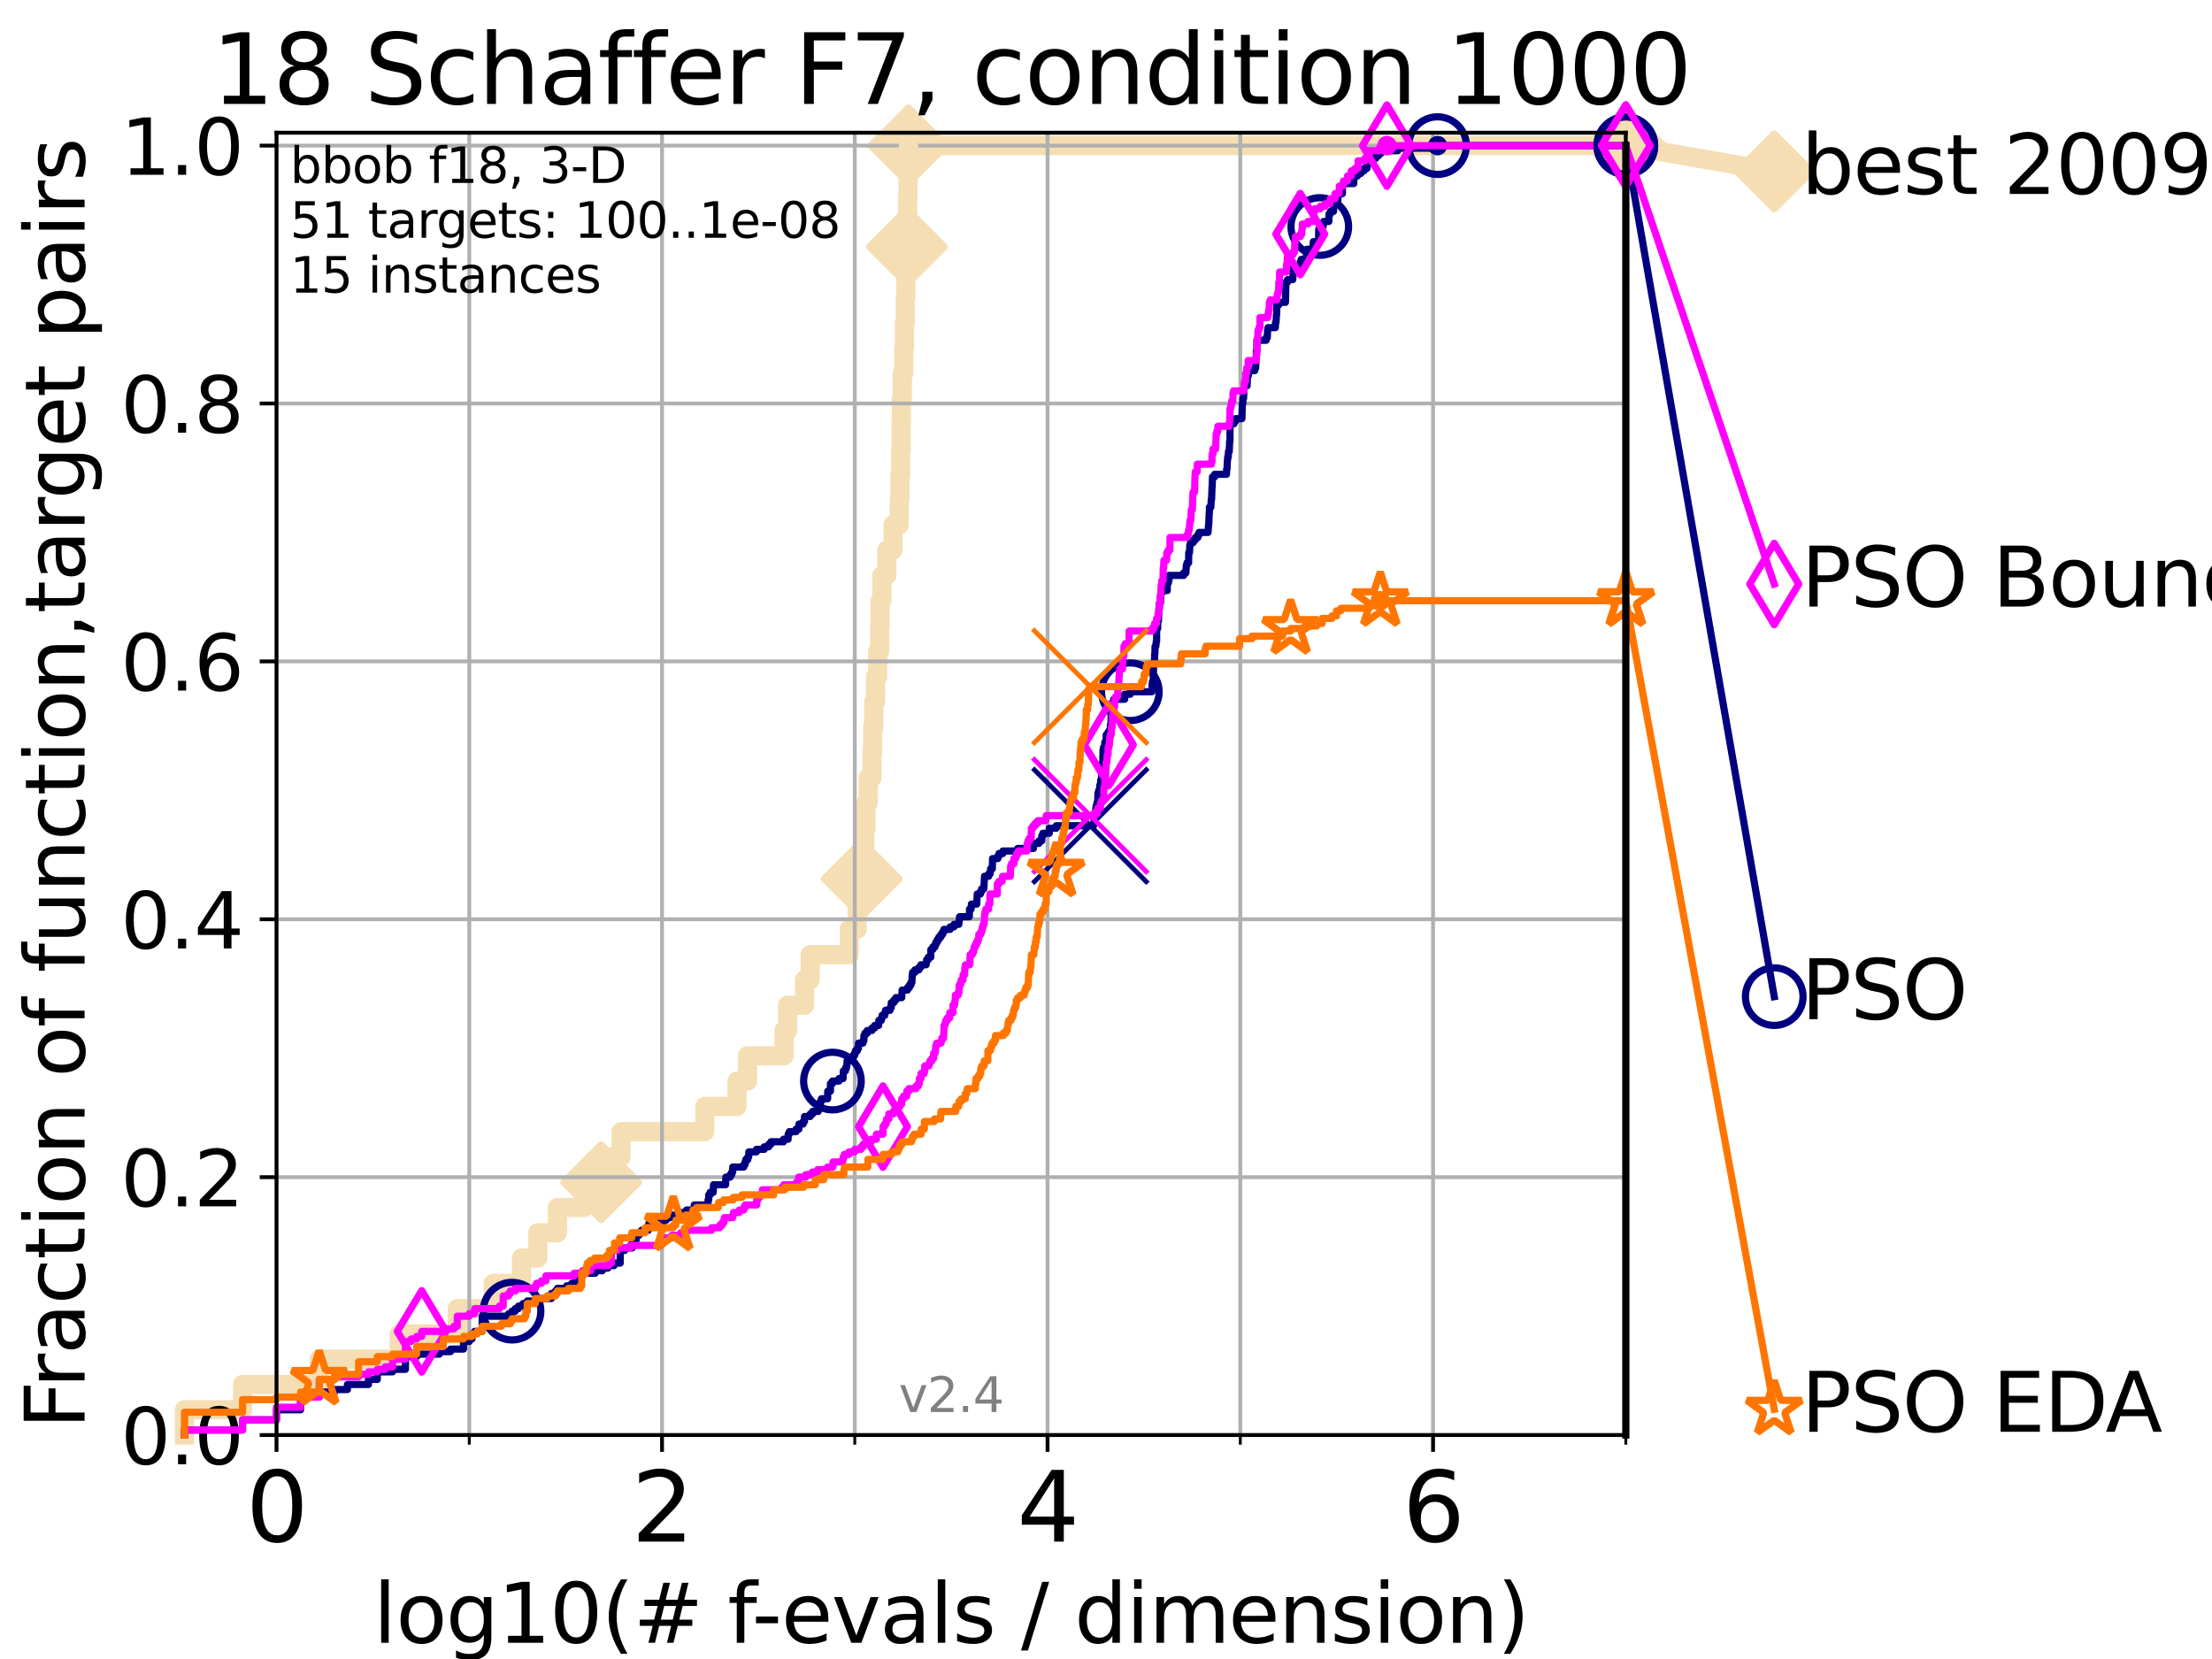 <?xml version="1.0" encoding="utf-8" standalone="no"?>
<!DOCTYPE svg PUBLIC "-//W3C//DTD SVG 1.1//EN"
  "http://www.w3.org/Graphics/SVG/1.1/DTD/svg11.dtd">
<svg height="345.6pt" version="1.1" viewBox="0 0 460.8 345.6" width="460.8pt" xmlns="http://www.w3.org/2000/svg" xmlns:xlink="http://www.w3.org/1999/xlink">
 <defs>
  <style type="text/css">*{stroke-linecap:butt;stroke-linejoin:round;}</style>
 </defs>
 <g id="figure_1">
  <g id="patch_1">
   <path d="M 0 345.6 
L 460.8 345.6 
L 460.8 0 
L 0 0 
z
" style="fill:#ffffff;"/>
  </g>
  <g id="axes_1">
   <g id="patch_2">
    <path d="M 57.6 298.944 
L 338.688 298.944 
L 338.688 27.648 
L 57.6 27.648 
z
" style="fill:#ffffff;"/>
   </g>
   <g id="line2d_1">
    <path d="M 38.441 298.944 
L 38.441 293.677 
L 50.529 293.677 
L 50.529 288.41 
L 66.508 288.41 
L 66.508 283.143 
L 83.172 283.143 
L 83.172 277.877 
L 95.26 277.877 
L 95.26 272.61 
L 102.772 272.61 
L 102.772 267.343 
L 108.64 267.343 
L 108.64 262.076 
L 112.026 262.076 
L 112.026 256.809 
L 116.122 256.809 
L 116.122 251.542 
L 121.638 251.542 
L 121.638 246.275 
L 125.232 246.275 
L 125.232 241.009 
L 129.386 241.009 
L 129.386 235.742 
L 146.819 235.742 
L 146.819 230.475 
L 153.538 230.475 
L 153.538 225.208 
L 155.721 225.208 
L 155.721 219.941 
L 163.335 219.941 
L 163.335 214.674 
L 164.076 214.674 
L 164.076 209.407 
L 167.598 209.407 
L 167.598 204.141 
L 168.776 204.141 
L 168.776 198.874 
L 176.913 198.874 
L 176.913 193.607 
L 178.548 193.607 
L 178.548 188.34 
L 179.521 188.34 
L 179.521 183.073 
L 179.902 183.073 
L 179.902 177.806 
L 180.141 177.806 
L 180.141 172.539 
L 180.407 172.539 
L 180.407 167.272 
L 180.869 167.272 
L 180.869 162.006 
L 181.658 162.006 
L 181.658 156.739 
L 181.775 156.739 
L 181.775 151.472 
L 182.032 151.472 
L 182.032 146.205 
L 182.385 146.205 
L 182.385 140.938 
L 182.833 140.938 
L 182.833 135.671 
L 183.244 135.671 
L 183.244 130.404 
L 183.339 130.404 
L 183.339 125.138 
L 183.725 125.138 
L 183.725 119.871 
L 184.734 119.871 
L 184.734 114.604 
L 186.036 114.604 
L 186.036 109.337 
L 187.317 109.337 
L 187.317 104.07 
L 187.47 104.07 
L 187.47 98.803 
L 187.632 98.803 
L 187.632 93.536 
L 187.732 93.536 
L 187.732 88.27 
L 187.762 88.27 
L 187.762 83.003 
L 187.974 83.003 
L 187.974 77.736 
L 188.278 77.736 
L 188.278 72.469 
L 188.417 72.469 
L 188.417 67.202 
L 188.573 67.202 
L 188.573 61.935 
L 188.722 61.935 
L 188.722 56.668 
L 188.842 56.668 
L 188.842 51.402 
L 188.926 51.402 
L 188.926 46.135 
L 189.063 46.135 
L 189.063 40.868 
L 189.162 40.868 
L 189.162 35.601 
L 189.248 35.601 
L 189.248 30.334 
L 338.688 30.334 
" style="fill:none;stroke:#f5deb3;stroke-linecap:square;stroke-width:4;"/>
   </g>
   <g id="line2d_2">
    <defs>
     <path d="M 0 7.778 
L 7.778 0 
L 0 -7.778 
L -7.778 0 
z
" id="mae8c76f27c" style="stroke:#f5deb3;stroke-linejoin:miter;stroke-width:1.5;"/>
    </defs>
    <g>
     <use style="fill:#f5deb3;stroke:#f5deb3;stroke-linejoin:miter;stroke-width:1.5;" x="125.232" xlink:href="#mae8c76f27c" y="246.275"/>
     <use style="fill:#f5deb3;stroke:#f5deb3;stroke-linejoin:miter;stroke-width:1.5;" x="179.521" xlink:href="#mae8c76f27c" y="183.073"/>
     <use style="fill:#f5deb3;stroke:#f5deb3;stroke-linejoin:miter;stroke-width:1.5;" x="188.926" xlink:href="#mae8c76f27c" y="51.402"/>
     <use style="fill:#f5deb3;stroke:#f5deb3;stroke-linejoin:miter;stroke-width:1.5;" x="189.248" xlink:href="#mae8c76f27c" y="30.334"/>
     <use style="fill:#f5deb3;stroke:#f5deb3;stroke-linejoin:miter;stroke-width:1.5;" x="189.248" xlink:href="#mae8c76f27c" y="30.334"/>
     <use style="fill:#f5deb3;stroke:#f5deb3;stroke-linejoin:miter;stroke-width:1.5;" x="338.688" xlink:href="#mae8c76f27c" y="30.334"/>
    </g>
   </g>
   <g id="line2d_3">
    <path style="fill:none;stroke:#f5deb3;stroke-linecap:square;stroke-width:4;"/>
    <g/>
   </g>
   <g id="line2d_4">
    <path d="M 338.688 30.334 
L 369.608 35.706 
" style="fill:none;stroke:#f5deb3;stroke-linecap:square;stroke-width:4;"/>
    <g>
     <use style="fill:#f5deb3;stroke:#f5deb3;stroke-linejoin:miter;stroke-width:1.5;" x="338.688" xlink:href="#mae8c76f27c" y="30.334"/>
     <use style="fill:#f5deb3;stroke:#f5deb3;stroke-linejoin:miter;stroke-width:1.5;" x="369.608" xlink:href="#mae8c76f27c" y="35.706"/>
    </g>
   </g>
   <g id="matplotlib.axis_1">
    <g id="xtick_1">
     <g id="line2d_5">
      <path clip-path="url(#p9f78476294)" d="M 57.6 298.944 
L 57.6 27.648 
" style="fill:none;stroke:#b0b0b0;stroke-linecap:square;stroke-width:0.8;"/>
     </g>
     <g id="line2d_6">
      <defs>
       <path d="M 0 0 
L 0 3.5 
" id="m3cc5fec9dd" style="stroke:#000000;stroke-width:0.8;"/>
      </defs>
      <g>
       <use style="stroke:#000000;stroke-width:0.8;" x="57.6" xlink:href="#m3cc5fec9dd" y="298.944"/>
      </g>
     </g>
     <g id="text_1">
      <!-- 0 -->
      <g transform="translate(51.237 321.141)scale(0.2 -0.2)">
       <defs>
        <path d="M 2034 4250 
Q 1547 4250 1301 3770 
Q 1056 3291 1056 2328 
Q 1056 1369 1301 889 
Q 1547 409 2034 409 
Q 2525 409 2770 889 
Q 3016 1369 3016 2328 
Q 3016 3291 2770 3770 
Q 2525 4250 2034 4250 
z
M 2034 4750 
Q 2819 4750 3233 4129 
Q 3647 3509 3647 2328 
Q 3647 1150 3233 529 
Q 2819 -91 2034 -91 
Q 1250 -91 836 529 
Q 422 1150 422 2328 
Q 422 3509 836 4129 
Q 1250 4750 2034 4750 
z
" id="DejaVuSans-30" transform="scale(0.016)"/>
       </defs>
       <use xlink:href="#DejaVuSans-30"/>
      </g>
     </g>
    </g>
    <g id="xtick_2">
     <g id="line2d_7">
      <path clip-path="url(#p9f78476294)" d="M 137.911 298.944 
L 137.911 27.648 
" style="fill:none;stroke:#b0b0b0;stroke-linecap:square;stroke-width:0.8;"/>
     </g>
     <g id="line2d_8">
      <g>
       <use style="stroke:#000000;stroke-width:0.8;" x="137.911" xlink:href="#m3cc5fec9dd" y="298.944"/>
      </g>
     </g>
     <g id="text_2">
      <!-- 2 -->
      <g transform="translate(131.548 321.141)scale(0.2 -0.2)">
       <defs>
        <path d="M 1228 531 
L 3431 531 
L 3431 0 
L 469 0 
L 469 531 
Q 828 903 1448 1529 
Q 2069 2156 2228 2338 
Q 2531 2678 2651 2914 
Q 2772 3150 2772 3378 
Q 2772 3750 2511 3984 
Q 2250 4219 1831 4219 
Q 1534 4219 1204 4116 
Q 875 4013 500 3803 
L 500 4441 
Q 881 4594 1212 4672 
Q 1544 4750 1819 4750 
Q 2544 4750 2975 4387 
Q 3406 4025 3406 3419 
Q 3406 3131 3298 2873 
Q 3191 2616 2906 2266 
Q 2828 2175 2409 1742 
Q 1991 1309 1228 531 
z
" id="DejaVuSans-32" transform="scale(0.016)"/>
       </defs>
       <use xlink:href="#DejaVuSans-32"/>
      </g>
     </g>
    </g>
    <g id="xtick_3">
     <g id="line2d_9">
      <path clip-path="url(#p9f78476294)" d="M 218.222 298.944 
L 218.222 27.648 
" style="fill:none;stroke:#b0b0b0;stroke-linecap:square;stroke-width:0.8;"/>
     </g>
     <g id="line2d_10">
      <g>
       <use style="stroke:#000000;stroke-width:0.8;" x="218.222" xlink:href="#m3cc5fec9dd" y="298.944"/>
      </g>
     </g>
     <g id="text_3">
      <!-- 4 -->
      <g transform="translate(211.859 321.141)scale(0.2 -0.2)">
       <defs>
        <path d="M 2419 4116 
L 825 1625 
L 2419 1625 
L 2419 4116 
z
M 2253 4666 
L 3047 4666 
L 3047 1625 
L 3713 1625 
L 3713 1100 
L 3047 1100 
L 3047 0 
L 2419 0 
L 2419 1100 
L 313 1100 
L 313 1709 
L 2253 4666 
z
" id="DejaVuSans-34" transform="scale(0.016)"/>
       </defs>
       <use xlink:href="#DejaVuSans-34"/>
      </g>
     </g>
    </g>
    <g id="xtick_4">
     <g id="line2d_11">
      <path clip-path="url(#p9f78476294)" d="M 298.533 298.944 
L 298.533 27.648 
" style="fill:none;stroke:#b0b0b0;stroke-linecap:square;stroke-width:0.8;"/>
     </g>
     <g id="line2d_12">
      <g>
       <use style="stroke:#000000;stroke-width:0.8;" x="298.533" xlink:href="#m3cc5fec9dd" y="298.944"/>
      </g>
     </g>
     <g id="text_4">
      <!-- 6 -->
      <g transform="translate(292.17 321.141)scale(0.2 -0.2)">
       <defs>
        <path d="M 2113 2584 
Q 1688 2584 1439 2293 
Q 1191 2003 1191 1497 
Q 1191 994 1439 701 
Q 1688 409 2113 409 
Q 2538 409 2786 701 
Q 3034 994 3034 1497 
Q 3034 2003 2786 2293 
Q 2538 2584 2113 2584 
z
M 3366 4563 
L 3366 3988 
Q 3128 4100 2886 4159 
Q 2644 4219 2406 4219 
Q 1781 4219 1451 3797 
Q 1122 3375 1075 2522 
Q 1259 2794 1537 2939 
Q 1816 3084 2150 3084 
Q 2853 3084 3261 2657 
Q 3669 2231 3669 1497 
Q 3669 778 3244 343 
Q 2819 -91 2113 -91 
Q 1303 -91 875 529 
Q 447 1150 447 2328 
Q 447 3434 972 4092 
Q 1497 4750 2381 4750 
Q 2619 4750 2861 4703 
Q 3103 4656 3366 4563 
z
" id="DejaVuSans-36" transform="scale(0.016)"/>
       </defs>
       <use xlink:href="#DejaVuSans-36"/>
      </g>
     </g>
    </g>
    <g id="xtick_5">
     <g id="line2d_13">
      <path clip-path="url(#p9f78476294)" d="M 97.755 298.944 
L 97.755 27.648 
" style="fill:none;stroke:#b0b0b0;stroke-linecap:square;stroke-width:0.8;"/>
     </g>
     <g id="line2d_14">
      <defs>
       <path d="M 0 0 
L 0 2 
" id="ma8e4f85063" style="stroke:#000000;stroke-width:0.6;"/>
      </defs>
      <g>
       <use style="stroke:#000000;stroke-width:0.6;" x="97.755" xlink:href="#ma8e4f85063" y="298.944"/>
      </g>
     </g>
    </g>
    <g id="xtick_6">
     <g id="line2d_15">
      <path clip-path="url(#p9f78476294)" d="M 178.066 298.944 
L 178.066 27.648 
" style="fill:none;stroke:#b0b0b0;stroke-linecap:square;stroke-width:0.8;"/>
     </g>
     <g id="line2d_16">
      <g>
       <use style="stroke:#000000;stroke-width:0.6;" x="178.066" xlink:href="#ma8e4f85063" y="298.944"/>
      </g>
     </g>
    </g>
    <g id="xtick_7">
     <g id="line2d_17">
      <path clip-path="url(#p9f78476294)" d="M 258.377 298.944 
L 258.377 27.648 
" style="fill:none;stroke:#b0b0b0;stroke-linecap:square;stroke-width:0.8;"/>
     </g>
     <g id="line2d_18">
      <g>
       <use style="stroke:#000000;stroke-width:0.6;" x="258.377" xlink:href="#ma8e4f85063" y="298.944"/>
      </g>
     </g>
    </g>
    <g id="xtick_8">
     <g id="line2d_19">
      <path clip-path="url(#p9f78476294)" d="M 338.688 298.944 
L 338.688 27.648 
" style="fill:none;stroke:#b0b0b0;stroke-linecap:square;stroke-width:0.8;"/>
     </g>
     <g id="line2d_20">
      <g>
       <use style="stroke:#000000;stroke-width:0.6;" x="338.688" xlink:href="#ma8e4f85063" y="298.944"/>
      </g>
     </g>
    </g>
    <g id="text_5">
     <!-- log10(# f-evals / dimension) -->
     <g transform="translate(77.764 342.218)scale(0.17 -0.17)">
      <defs>
       <path d="M 603 4863 
L 1178 4863 
L 1178 0 
L 603 0 
L 603 4863 
z
" id="DejaVuSans-6c" transform="scale(0.016)"/>
       <path d="M 1959 3097 
Q 1497 3097 1228 2736 
Q 959 2375 959 1747 
Q 959 1119 1226 758 
Q 1494 397 1959 397 
Q 2419 397 2687 759 
Q 2956 1122 2956 1747 
Q 2956 2369 2687 2733 
Q 2419 3097 1959 3097 
z
M 1959 3584 
Q 2709 3584 3137 3096 
Q 3566 2609 3566 1747 
Q 3566 888 3137 398 
Q 2709 -91 1959 -91 
Q 1206 -91 779 398 
Q 353 888 353 1747 
Q 353 2609 779 3096 
Q 1206 3584 1959 3584 
z
" id="DejaVuSans-6f" transform="scale(0.016)"/>
       <path d="M 2906 1791 
Q 2906 2416 2648 2759 
Q 2391 3103 1925 3103 
Q 1463 3103 1205 2759 
Q 947 2416 947 1791 
Q 947 1169 1205 825 
Q 1463 481 1925 481 
Q 2391 481 2648 825 
Q 2906 1169 2906 1791 
z
M 3481 434 
Q 3481 -459 3084 -895 
Q 2688 -1331 1869 -1331 
Q 1566 -1331 1297 -1286 
Q 1028 -1241 775 -1147 
L 775 -588 
Q 1028 -725 1275 -790 
Q 1522 -856 1778 -856 
Q 2344 -856 2625 -561 
Q 2906 -266 2906 331 
L 2906 616 
Q 2728 306 2450 153 
Q 2172 0 1784 0 
Q 1141 0 747 490 
Q 353 981 353 1791 
Q 353 2603 747 3093 
Q 1141 3584 1784 3584 
Q 2172 3584 2450 3431 
Q 2728 3278 2906 2969 
L 2906 3500 
L 3481 3500 
L 3481 434 
z
" id="DejaVuSans-67" transform="scale(0.016)"/>
       <path d="M 794 531 
L 1825 531 
L 1825 4091 
L 703 3866 
L 703 4441 
L 1819 4666 
L 2450 4666 
L 2450 531 
L 3481 531 
L 3481 0 
L 794 0 
L 794 531 
z
" id="DejaVuSans-31" transform="scale(0.016)"/>
       <path d="M 1984 4856 
Q 1566 4138 1362 3434 
Q 1159 2731 1159 2009 
Q 1159 1288 1364 580 
Q 1569 -128 1984 -844 
L 1484 -844 
Q 1016 -109 783 600 
Q 550 1309 550 2009 
Q 550 2706 781 3412 
Q 1013 4119 1484 4856 
L 1984 4856 
z
" id="DejaVuSans-28" transform="scale(0.016)"/>
       <path d="M 3272 2816 
L 2363 2816 
L 2100 1772 
L 3016 1772 
L 3272 2816 
z
M 2803 4594 
L 2478 3297 
L 3391 3297 
L 3719 4594 
L 4219 4594 
L 3897 3297 
L 4872 3297 
L 4872 2816 
L 3775 2816 
L 3519 1772 
L 4513 1772 
L 4513 1294 
L 3397 1294 
L 3072 0 
L 2572 0 
L 2894 1294 
L 1978 1294 
L 1656 0 
L 1153 0 
L 1478 1294 
L 494 1294 
L 494 1772 
L 1594 1772 
L 1856 2816 
L 850 2816 
L 850 3297 
L 1978 3297 
L 2297 4594 
L 2803 4594 
z
" id="DejaVuSans-23" transform="scale(0.016)"/>
       <path id="DejaVuSans-20" transform="scale(0.016)"/>
       <path d="M 2375 4863 
L 2375 4384 
L 1825 4384 
Q 1516 4384 1395 4259 
Q 1275 4134 1275 3809 
L 1275 3500 
L 2222 3500 
L 2222 3053 
L 1275 3053 
L 1275 0 
L 697 0 
L 697 3053 
L 147 3053 
L 147 3500 
L 697 3500 
L 697 3744 
Q 697 4328 969 4595 
Q 1241 4863 1831 4863 
L 2375 4863 
z
" id="DejaVuSans-66" transform="scale(0.016)"/>
       <path d="M 313 2009 
L 1997 2009 
L 1997 1497 
L 313 1497 
L 313 2009 
z
" id="DejaVuSans-2d" transform="scale(0.016)"/>
       <path d="M 3597 1894 
L 3597 1613 
L 953 1613 
Q 991 1019 1311 708 
Q 1631 397 2203 397 
Q 2534 397 2845 478 
Q 3156 559 3463 722 
L 3463 178 
Q 3153 47 2828 -22 
Q 2503 -91 2169 -91 
Q 1331 -91 842 396 
Q 353 884 353 1716 
Q 353 2575 817 3079 
Q 1281 3584 2069 3584 
Q 2775 3584 3186 3129 
Q 3597 2675 3597 1894 
z
M 3022 2063 
Q 3016 2534 2758 2815 
Q 2500 3097 2075 3097 
Q 1594 3097 1305 2825 
Q 1016 2553 972 2059 
L 3022 2063 
z
" id="DejaVuSans-65" transform="scale(0.016)"/>
       <path d="M 191 3500 
L 800 3500 
L 1894 563 
L 2988 3500 
L 3597 3500 
L 2284 0 
L 1503 0 
L 191 3500 
z
" id="DejaVuSans-76" transform="scale(0.016)"/>
       <path d="M 2194 1759 
Q 1497 1759 1228 1600 
Q 959 1441 959 1056 
Q 959 750 1161 570 
Q 1363 391 1709 391 
Q 2188 391 2477 730 
Q 2766 1069 2766 1631 
L 2766 1759 
L 2194 1759 
z
M 3341 1997 
L 3341 0 
L 2766 0 
L 2766 531 
Q 2569 213 2275 61 
Q 1981 -91 1556 -91 
Q 1019 -91 701 211 
Q 384 513 384 1019 
Q 384 1609 779 1909 
Q 1175 2209 1959 2209 
L 2766 2209 
L 2766 2266 
Q 2766 2663 2505 2880 
Q 2244 3097 1772 3097 
Q 1472 3097 1187 3025 
Q 903 2953 641 2809 
L 641 3341 
Q 956 3463 1253 3523 
Q 1550 3584 1831 3584 
Q 2591 3584 2966 3190 
Q 3341 2797 3341 1997 
z
" id="DejaVuSans-61" transform="scale(0.016)"/>
       <path d="M 2834 3397 
L 2834 2853 
Q 2591 2978 2328 3040 
Q 2066 3103 1784 3103 
Q 1356 3103 1142 2972 
Q 928 2841 928 2578 
Q 928 2378 1081 2264 
Q 1234 2150 1697 2047 
L 1894 2003 
Q 2506 1872 2764 1633 
Q 3022 1394 3022 966 
Q 3022 478 2636 193 
Q 2250 -91 1575 -91 
Q 1294 -91 989 -36 
Q 684 19 347 128 
L 347 722 
Q 666 556 975 473 
Q 1284 391 1588 391 
Q 1994 391 2212 530 
Q 2431 669 2431 922 
Q 2431 1156 2273 1281 
Q 2116 1406 1581 1522 
L 1381 1569 
Q 847 1681 609 1914 
Q 372 2147 372 2553 
Q 372 3047 722 3315 
Q 1072 3584 1716 3584 
Q 2034 3584 2315 3537 
Q 2597 3491 2834 3397 
z
" id="DejaVuSans-73" transform="scale(0.016)"/>
       <path d="M 1625 4666 
L 2156 4666 
L 531 -594 
L 0 -594 
L 1625 4666 
z
" id="DejaVuSans-2f" transform="scale(0.016)"/>
       <path d="M 2906 2969 
L 2906 4863 
L 3481 4863 
L 3481 0 
L 2906 0 
L 2906 525 
Q 2725 213 2448 61 
Q 2172 -91 1784 -91 
Q 1150 -91 751 415 
Q 353 922 353 1747 
Q 353 2572 751 3078 
Q 1150 3584 1784 3584 
Q 2172 3584 2448 3432 
Q 2725 3281 2906 2969 
z
M 947 1747 
Q 947 1113 1208 752 
Q 1469 391 1925 391 
Q 2381 391 2643 752 
Q 2906 1113 2906 1747 
Q 2906 2381 2643 2742 
Q 2381 3103 1925 3103 
Q 1469 3103 1208 2742 
Q 947 2381 947 1747 
z
" id="DejaVuSans-64" transform="scale(0.016)"/>
       <path d="M 603 3500 
L 1178 3500 
L 1178 0 
L 603 0 
L 603 3500 
z
M 603 4863 
L 1178 4863 
L 1178 4134 
L 603 4134 
L 603 4863 
z
" id="DejaVuSans-69" transform="scale(0.016)"/>
       <path d="M 3328 2828 
Q 3544 3216 3844 3400 
Q 4144 3584 4550 3584 
Q 5097 3584 5394 3201 
Q 5691 2819 5691 2113 
L 5691 0 
L 5113 0 
L 5113 2094 
Q 5113 2597 4934 2840 
Q 4756 3084 4391 3084 
Q 3944 3084 3684 2787 
Q 3425 2491 3425 1978 
L 3425 0 
L 2847 0 
L 2847 2094 
Q 2847 2600 2669 2842 
Q 2491 3084 2119 3084 
Q 1678 3084 1418 2786 
Q 1159 2488 1159 1978 
L 1159 0 
L 581 0 
L 581 3500 
L 1159 3500 
L 1159 2956 
Q 1356 3278 1631 3431 
Q 1906 3584 2284 3584 
Q 2666 3584 2933 3390 
Q 3200 3197 3328 2828 
z
" id="DejaVuSans-6d" transform="scale(0.016)"/>
       <path d="M 3513 2113 
L 3513 0 
L 2938 0 
L 2938 2094 
Q 2938 2591 2744 2837 
Q 2550 3084 2163 3084 
Q 1697 3084 1428 2787 
Q 1159 2491 1159 1978 
L 1159 0 
L 581 0 
L 581 3500 
L 1159 3500 
L 1159 2956 
Q 1366 3272 1645 3428 
Q 1925 3584 2291 3584 
Q 2894 3584 3203 3211 
Q 3513 2838 3513 2113 
z
" id="DejaVuSans-6e" transform="scale(0.016)"/>
       <path d="M 513 4856 
L 1013 4856 
Q 1481 4119 1714 3412 
Q 1947 2706 1947 2009 
Q 1947 1309 1714 600 
Q 1481 -109 1013 -844 
L 513 -844 
Q 928 -128 1133 580 
Q 1338 1288 1338 2009 
Q 1338 2731 1133 3434 
Q 928 4138 513 4856 
z
" id="DejaVuSans-29" transform="scale(0.016)"/>
      </defs>
      <use xlink:href="#DejaVuSans-6c"/>
      <use x="27.783" xlink:href="#DejaVuSans-6f"/>
      <use x="88.965" xlink:href="#DejaVuSans-67"/>
      <use x="152.441" xlink:href="#DejaVuSans-31"/>
      <use x="216.064" xlink:href="#DejaVuSans-30"/>
      <use x="279.688" xlink:href="#DejaVuSans-28"/>
      <use x="318.701" xlink:href="#DejaVuSans-23"/>
      <use x="402.49" xlink:href="#DejaVuSans-20"/>
      <use x="434.277" xlink:href="#DejaVuSans-66"/>
      <use x="463.982" xlink:href="#DejaVuSans-2d"/>
      <use x="500.066" xlink:href="#DejaVuSans-65"/>
      <use x="561.59" xlink:href="#DejaVuSans-76"/>
      <use x="620.77" xlink:href="#DejaVuSans-61"/>
      <use x="682.049" xlink:href="#DejaVuSans-6c"/>
      <use x="709.832" xlink:href="#DejaVuSans-73"/>
      <use x="761.932" xlink:href="#DejaVuSans-20"/>
      <use x="793.719" xlink:href="#DejaVuSans-2f"/>
      <use x="827.41" xlink:href="#DejaVuSans-20"/>
      <use x="859.197" xlink:href="#DejaVuSans-64"/>
      <use x="922.674" xlink:href="#DejaVuSans-69"/>
      <use x="950.457" xlink:href="#DejaVuSans-6d"/>
      <use x="1047.869" xlink:href="#DejaVuSans-65"/>
      <use x="1109.393" xlink:href="#DejaVuSans-6e"/>
      <use x="1172.771" xlink:href="#DejaVuSans-73"/>
      <use x="1224.871" xlink:href="#DejaVuSans-69"/>
      <use x="1252.654" xlink:href="#DejaVuSans-6f"/>
      <use x="1313.836" xlink:href="#DejaVuSans-6e"/>
      <use x="1377.215" xlink:href="#DejaVuSans-29"/>
     </g>
    </g>
   </g>
   <g id="matplotlib.axis_2">
    <g id="ytick_1">
     <g id="line2d_21">
      <path clip-path="url(#p9f78476294)" d="M 57.6 298.944 
L 338.688 298.944 
" style="fill:none;stroke:#b0b0b0;stroke-linecap:square;stroke-width:0.8;"/>
     </g>
     <g id="line2d_22">
      <defs>
       <path d="M 0 0 
L -3.5 0 
" id="mb9cfa85a5f" style="stroke:#000000;stroke-width:0.8;"/>
      </defs>
      <g>
       <use style="stroke:#000000;stroke-width:0.8;" x="57.6" xlink:href="#mb9cfa85a5f" y="298.944"/>
      </g>
     </g>
     <g id="text_6">
      <!-- 0.0 -->
      <g transform="translate(25.155 305.023)scale(0.16 -0.16)">
       <defs>
        <path d="M 684 794 
L 1344 794 
L 1344 0 
L 684 0 
L 684 794 
z
" id="DejaVuSans-2e" transform="scale(0.016)"/>
       </defs>
       <use xlink:href="#DejaVuSans-30"/>
       <use x="63.623" xlink:href="#DejaVuSans-2e"/>
       <use x="95.41" xlink:href="#DejaVuSans-30"/>
      </g>
     </g>
    </g>
    <g id="ytick_2">
     <g id="line2d_23">
      <path clip-path="url(#p9f78476294)" d="M 57.6 245.222 
L 338.688 245.222 
" style="fill:none;stroke:#b0b0b0;stroke-linecap:square;stroke-width:0.8;"/>
     </g>
     <g id="line2d_24">
      <g>
       <use style="stroke:#000000;stroke-width:0.8;" x="57.6" xlink:href="#mb9cfa85a5f" y="245.222"/>
      </g>
     </g>
     <g id="text_7">
      <!-- 0.2 -->
      <g transform="translate(25.155 251.301)scale(0.16 -0.16)">
       <use xlink:href="#DejaVuSans-30"/>
       <use x="63.623" xlink:href="#DejaVuSans-2e"/>
       <use x="95.41" xlink:href="#DejaVuSans-32"/>
      </g>
     </g>
    </g>
    <g id="ytick_3">
     <g id="line2d_25">
      <path clip-path="url(#p9f78476294)" d="M 57.6 191.5 
L 338.688 191.5 
" style="fill:none;stroke:#b0b0b0;stroke-linecap:square;stroke-width:0.8;"/>
     </g>
     <g id="line2d_26">
      <g>
       <use style="stroke:#000000;stroke-width:0.8;" x="57.6" xlink:href="#mb9cfa85a5f" y="191.5"/>
      </g>
     </g>
     <g id="text_8">
      <!-- 0.4 -->
      <g transform="translate(25.155 197.579)scale(0.16 -0.16)">
       <use xlink:href="#DejaVuSans-30"/>
       <use x="63.623" xlink:href="#DejaVuSans-2e"/>
       <use x="95.41" xlink:href="#DejaVuSans-34"/>
      </g>
     </g>
    </g>
    <g id="ytick_4">
     <g id="line2d_27">
      <path clip-path="url(#p9f78476294)" d="M 57.6 137.778 
L 338.688 137.778 
" style="fill:none;stroke:#b0b0b0;stroke-linecap:square;stroke-width:0.8;"/>
     </g>
     <g id="line2d_28">
      <g>
       <use style="stroke:#000000;stroke-width:0.8;" x="57.6" xlink:href="#mb9cfa85a5f" y="137.778"/>
      </g>
     </g>
     <g id="text_9">
      <!-- 0.6 -->
      <g transform="translate(25.155 143.857)scale(0.16 -0.16)">
       <use xlink:href="#DejaVuSans-30"/>
       <use x="63.623" xlink:href="#DejaVuSans-2e"/>
       <use x="95.41" xlink:href="#DejaVuSans-36"/>
      </g>
     </g>
    </g>
    <g id="ytick_5">
     <g id="line2d_29">
      <path clip-path="url(#p9f78476294)" d="M 57.6 84.056 
L 338.688 84.056 
" style="fill:none;stroke:#b0b0b0;stroke-linecap:square;stroke-width:0.8;"/>
     </g>
     <g id="line2d_30">
      <g>
       <use style="stroke:#000000;stroke-width:0.8;" x="57.6" xlink:href="#mb9cfa85a5f" y="84.056"/>
      </g>
     </g>
     <g id="text_10">
      <!-- 0.8 -->
      <g transform="translate(25.155 90.135)scale(0.16 -0.16)">
       <defs>
        <path d="M 2034 2216 
Q 1584 2216 1326 1975 
Q 1069 1734 1069 1313 
Q 1069 891 1326 650 
Q 1584 409 2034 409 
Q 2484 409 2743 651 
Q 3003 894 3003 1313 
Q 3003 1734 2745 1975 
Q 2488 2216 2034 2216 
z
M 1403 2484 
Q 997 2584 770 2862 
Q 544 3141 544 3541 
Q 544 4100 942 4425 
Q 1341 4750 2034 4750 
Q 2731 4750 3128 4425 
Q 3525 4100 3525 3541 
Q 3525 3141 3298 2862 
Q 3072 2584 2669 2484 
Q 3125 2378 3379 2068 
Q 3634 1759 3634 1313 
Q 3634 634 3220 271 
Q 2806 -91 2034 -91 
Q 1263 -91 848 271 
Q 434 634 434 1313 
Q 434 1759 690 2068 
Q 947 2378 1403 2484 
z
M 1172 3481 
Q 1172 3119 1398 2916 
Q 1625 2713 2034 2713 
Q 2441 2713 2670 2916 
Q 2900 3119 2900 3481 
Q 2900 3844 2670 4047 
Q 2441 4250 2034 4250 
Q 1625 4250 1398 4047 
Q 1172 3844 1172 3481 
z
" id="DejaVuSans-38" transform="scale(0.016)"/>
       </defs>
       <use xlink:href="#DejaVuSans-30"/>
       <use x="63.623" xlink:href="#DejaVuSans-2e"/>
       <use x="95.41" xlink:href="#DejaVuSans-38"/>
      </g>
     </g>
    </g>
    <g id="ytick_6">
     <g id="line2d_31">
      <path clip-path="url(#p9f78476294)" d="M 57.6 30.334 
L 338.688 30.334 
" style="fill:none;stroke:#b0b0b0;stroke-linecap:square;stroke-width:0.8;"/>
     </g>
     <g id="line2d_32">
      <g>
       <use style="stroke:#000000;stroke-width:0.8;" x="57.6" xlink:href="#mb9cfa85a5f" y="30.334"/>
      </g>
     </g>
     <g id="text_11">
      <!-- 1.0 -->
      <g transform="translate(25.155 36.413)scale(0.16 -0.16)">
       <use xlink:href="#DejaVuSans-31"/>
       <use x="63.623" xlink:href="#DejaVuSans-2e"/>
       <use x="95.41" xlink:href="#DejaVuSans-30"/>
      </g>
     </g>
    </g>
    <g id="text_12">
     <!-- Fraction of function,target pairs -->
     <g transform="translate(17.62 297.681)rotate(-90)scale(0.17 -0.17)">
      <defs>
       <path d="M 628 4666 
L 3309 4666 
L 3309 4134 
L 1259 4134 
L 1259 2759 
L 3109 2759 
L 3109 2228 
L 1259 2228 
L 1259 0 
L 628 0 
L 628 4666 
z
" id="DejaVuSans-46" transform="scale(0.016)"/>
       <path d="M 2631 2963 
Q 2534 3019 2420 3045 
Q 2306 3072 2169 3072 
Q 1681 3072 1420 2755 
Q 1159 2438 1159 1844 
L 1159 0 
L 581 0 
L 581 3500 
L 1159 3500 
L 1159 2956 
Q 1341 3275 1631 3429 
Q 1922 3584 2338 3584 
Q 2397 3584 2469 3576 
Q 2541 3569 2628 3553 
L 2631 2963 
z
" id="DejaVuSans-72" transform="scale(0.016)"/>
       <path d="M 3122 3366 
L 3122 2828 
Q 2878 2963 2633 3030 
Q 2388 3097 2138 3097 
Q 1578 3097 1268 2742 
Q 959 2388 959 1747 
Q 959 1106 1268 751 
Q 1578 397 2138 397 
Q 2388 397 2633 464 
Q 2878 531 3122 666 
L 3122 134 
Q 2881 22 2623 -34 
Q 2366 -91 2075 -91 
Q 1284 -91 818 406 
Q 353 903 353 1747 
Q 353 2603 823 3093 
Q 1294 3584 2113 3584 
Q 2378 3584 2631 3529 
Q 2884 3475 3122 3366 
z
" id="DejaVuSans-63" transform="scale(0.016)"/>
       <path d="M 1172 4494 
L 1172 3500 
L 2356 3500 
L 2356 3053 
L 1172 3053 
L 1172 1153 
Q 1172 725 1289 603 
Q 1406 481 1766 481 
L 2356 481 
L 2356 0 
L 1766 0 
Q 1100 0 847 248 
Q 594 497 594 1153 
L 594 3053 
L 172 3053 
L 172 3500 
L 594 3500 
L 594 4494 
L 1172 4494 
z
" id="DejaVuSans-74" transform="scale(0.016)"/>
       <path d="M 544 1381 
L 544 3500 
L 1119 3500 
L 1119 1403 
Q 1119 906 1312 657 
Q 1506 409 1894 409 
Q 2359 409 2629 706 
Q 2900 1003 2900 1516 
L 2900 3500 
L 3475 3500 
L 3475 0 
L 2900 0 
L 2900 538 
Q 2691 219 2414 64 
Q 2138 -91 1772 -91 
Q 1169 -91 856 284 
Q 544 659 544 1381 
z
M 1991 3584 
L 1991 3584 
z
" id="DejaVuSans-75" transform="scale(0.016)"/>
       <path d="M 750 794 
L 1409 794 
L 1409 256 
L 897 -744 
L 494 -744 
L 750 256 
L 750 794 
z
" id="DejaVuSans-2c" transform="scale(0.016)"/>
       <path d="M 1159 525 
L 1159 -1331 
L 581 -1331 
L 581 3500 
L 1159 3500 
L 1159 2969 
Q 1341 3281 1617 3432 
Q 1894 3584 2278 3584 
Q 2916 3584 3314 3078 
Q 3713 2572 3713 1747 
Q 3713 922 3314 415 
Q 2916 -91 2278 -91 
Q 1894 -91 1617 61 
Q 1341 213 1159 525 
z
M 3116 1747 
Q 3116 2381 2855 2742 
Q 2594 3103 2138 3103 
Q 1681 3103 1420 2742 
Q 1159 2381 1159 1747 
Q 1159 1113 1420 752 
Q 1681 391 2138 391 
Q 2594 391 2855 752 
Q 3116 1113 3116 1747 
z
" id="DejaVuSans-70" transform="scale(0.016)"/>
      </defs>
      <use xlink:href="#DejaVuSans-46"/>
      <use x="50.27" xlink:href="#DejaVuSans-72"/>
      <use x="91.383" xlink:href="#DejaVuSans-61"/>
      <use x="152.662" xlink:href="#DejaVuSans-63"/>
      <use x="207.643" xlink:href="#DejaVuSans-74"/>
      <use x="246.852" xlink:href="#DejaVuSans-69"/>
      <use x="274.635" xlink:href="#DejaVuSans-6f"/>
      <use x="335.816" xlink:href="#DejaVuSans-6e"/>
      <use x="399.195" xlink:href="#DejaVuSans-20"/>
      <use x="430.982" xlink:href="#DejaVuSans-6f"/>
      <use x="492.164" xlink:href="#DejaVuSans-66"/>
      <use x="527.369" xlink:href="#DejaVuSans-20"/>
      <use x="559.156" xlink:href="#DejaVuSans-66"/>
      <use x="594.361" xlink:href="#DejaVuSans-75"/>
      <use x="657.74" xlink:href="#DejaVuSans-6e"/>
      <use x="721.119" xlink:href="#DejaVuSans-63"/>
      <use x="776.1" xlink:href="#DejaVuSans-74"/>
      <use x="815.309" xlink:href="#DejaVuSans-69"/>
      <use x="843.092" xlink:href="#DejaVuSans-6f"/>
      <use x="904.273" xlink:href="#DejaVuSans-6e"/>
      <use x="967.652" xlink:href="#DejaVuSans-2c"/>
      <use x="999.439" xlink:href="#DejaVuSans-74"/>
      <use x="1038.648" xlink:href="#DejaVuSans-61"/>
      <use x="1099.928" xlink:href="#DejaVuSans-72"/>
      <use x="1139.291" xlink:href="#DejaVuSans-67"/>
      <use x="1202.768" xlink:href="#DejaVuSans-65"/>
      <use x="1264.291" xlink:href="#DejaVuSans-74"/>
      <use x="1303.5" xlink:href="#DejaVuSans-20"/>
      <use x="1335.287" xlink:href="#DejaVuSans-70"/>
      <use x="1398.764" xlink:href="#DejaVuSans-61"/>
      <use x="1460.043" xlink:href="#DejaVuSans-69"/>
      <use x="1487.826" xlink:href="#DejaVuSans-72"/>
      <use x="1528.939" xlink:href="#DejaVuSans-73"/>
     </g>
    </g>
   </g>
   <g id="line2d_33">
    <defs>
     <path d="M 0 1.5 
C 0.398 1.5 0.779 1.342 1.061 1.061 
C 1.342 0.779 1.5 0.398 1.5 0 
C 1.5 -0.398 1.342 -0.779 1.061 -1.061 
C 0.779 -1.342 0.398 -1.5 0 -1.5 
C -0.398 -1.5 -0.779 -1.342 -1.061 -1.061 
C -1.342 -0.779 -1.5 -0.398 -1.5 0 
C -1.5 0.398 -1.342 0.779 -1.061 1.061 
C -0.779 1.342 -0.398 1.5 0 1.5 
z
" id="m97724be3e6" style="stroke:#f5deb3;"/>
    </defs>
    <g>
     <use style="fill:#f5deb3;stroke:#f5deb3;" x="189.248" xlink:href="#m97724be3e6" y="30.334"/>
     <use style="fill:#f5deb3;stroke:#f5deb3;" x="189.248" xlink:href="#m97724be3e6" y="30.334"/>
    </g>
   </g>
   <g id="line2d_34">
    <defs>
     <path d="M 0 1.5 
C 0.398 1.5 0.779 1.342 1.061 1.061 
C 1.342 0.779 1.5 0.398 1.5 0 
C 1.5 -0.398 1.342 -0.779 1.061 -1.061 
C 0.779 -1.342 0.398 -1.5 0 -1.5 
C -0.398 -1.5 -0.779 -1.342 -1.061 -1.061 
C -1.342 -0.779 -1.5 -0.398 -1.5 0 
C -1.5 0.398 -1.342 0.779 -1.061 1.061 
C -0.779 1.342 -0.398 1.5 0 1.5 
z
" id="me918b008a4" style="stroke:#000080;"/>
    </defs>
    <g>
     <use style="fill:#000080;stroke:#000080;" x="299.469" xlink:href="#me918b008a4" y="30.334"/>
     <use style="fill:#000080;stroke:#000080;" x="299.469" xlink:href="#me918b008a4" y="30.334"/>
    </g>
   </g>
   <g id="line2d_35">
    <path d="M 38.441 298.944 
L 38.441 297.891 
L 50.529 297.891 
L 50.529 295.784 
L 57.6 295.784 
L 57.6 293.677 
L 62.617 293.677 
L 62.617 291.044 
L 66.508 291.044 
L 66.508 289.99 
L 69.688 289.99 
L 69.688 289.464 
L 72.376 289.464 
L 72.376 288.41 
L 76.759 288.41 
L 76.759 287.357 
L 78.596 287.357 
L 78.596 285.777 
L 81.776 285.777 
L 81.776 285.25 
L 84.464 285.25 
L 84.464 282.617 
L 86.793 282.617 
L 86.793 282.09 
L 91.535 282.09 
L 91.535 281.563 
L 93.864 281.563 
L 93.864 281.037 
L 96.552 281.037 
L 96.552 279.457 
L 97.755 279.457 
L 97.755 278.93 
L 98.327 278.93 
L 98.327 277.877 
L 98.881 277.877 
L 98.881 277.35 
L 100.444 277.35 
L 100.444 274.19 
L 105.952 274.19 
L 105.952 273.663 
L 106.664 273.663 
L 106.664 273.136 
L 107.348 273.136 
L 107.348 272.61 
L 108.006 272.61 
L 108.006 272.083 
L 108.949 272.083 
L 108.949 271.556 
L 109.843 271.556 
L 109.843 271.03 
L 112.532 271.03 
L 112.532 270.503 
L 114.86 270.503 
L 114.86 269.45 
L 115.711 269.45 
L 115.711 268.923 
L 116.122 268.923 
L 116.122 268.396 
L 118.04 268.396 
L 118.04 267.87 
L 119.097 267.87 
L 119.097 267.343 
L 119.932 267.343 
L 119.932 266.816 
L 120.572 266.816 
L 120.572 265.763 
L 121.34 265.763 
L 121.34 265.236 
L 123.985 265.236 
L 123.985 264.709 
L 125.471 264.709 
L 125.471 264.183 
L 126.618 264.183 
L 126.618 263.656 
L 127.903 263.656 
L 127.903 263.129 
L 129.195 263.129 
L 129.195 260.496 
L 130.128 260.496 
L 130.128 259.969 
L 131.691 259.969 
L 131.691 258.389 
L 132.502 258.389 
L 132.502 257.336 
L 133.125 257.336 
L 133.125 256.809 
L 133.652 256.809 
L 133.652 256.282 
L 135.077 256.282 
L 135.077 255.229 
L 135.213 255.229 
L 135.213 254.702 
L 138.084 254.702 
L 138.084 254.176 
L 138.817 254.176 
L 138.817 253.649 
L 139.678 253.649 
L 139.678 253.122 
L 141.756 253.122 
L 141.756 252.596 
L 143.015 252.596 
L 143.015 252.069 
L 144.63 252.069 
L 144.63 251.016 
L 147.47 251.016 
L 147.503 249.962 
L 147.637 249.962 
L 147.637 248.909 
L 147.934 248.909 
L 147.934 248.382 
L 148.576 248.382 
L 148.639 246.802 
L 151.152 246.802 
L 151.206 245.222 
L 152.104 245.222 
L 152.104 244.695 
L 152.436 244.695 
L 152.436 244.169 
L 152.637 244.169 
L 152.637 243.115 
L 154.928 243.115 
L 154.928 242.589 
L 155.232 242.589 
L 155.232 242.062 
L 155.361 242.062 
L 155.361 241.535 
L 155.783 241.535 
L 155.783 241.009 
L 155.97 241.009 
L 155.991 239.955 
L 157.585 239.955 
L 157.585 239.428 
L 159.201 239.428 
L 159.201 238.902 
L 160.136 238.902 
L 160.136 238.375 
L 160.601 238.375 
L 160.601 237.848 
L 163.226 237.848 
L 163.226 237.322 
L 164.18 237.322 
L 164.18 236.268 
L 164.435 236.268 
L 164.435 235.742 
L 165.838 235.742 
L 165.838 235.215 
L 166.437 235.215 
L 166.437 234.162 
L 167.31 234.162 
L 167.31 233.635 
L 167.588 233.635 
L 167.598 232.582 
L 168.786 232.582 
L 168.786 232.055 
L 169.274 232.055 
L 169.274 231.528 
L 170.455 231.528 
L 170.455 231.001 
L 170.67 231.001 
L 170.67 230.475 
L 170.908 230.475 
L 170.908 229.421 
L 171.108 229.421 
L 171.108 228.895 
L 172.41 228.895 
L 172.434 227.315 
L 172.995 227.315 
L 172.995 225.735 
L 173.41 225.735 
L 173.41 225.208 
L 174.775 225.208 
L 174.775 224.681 
L 175.624 224.681 
L 175.678 223.101 
L 176.119 223.101 
L 176.119 222.575 
L 176.313 222.575 
L 176.313 222.048 
L 176.428 222.048 
L 176.466 220.994 
L 177.196 220.994 
L 177.196 220.468 
L 177.655 220.468 
L 177.655 219.941 
L 178.008 219.941 
L 178.008 219.414 
L 178.199 219.414 
L 178.199 218.888 
L 178.604 218.888 
L 178.604 218.361 
L 178.839 218.361 
L 178.839 217.308 
L 179.771 217.308 
L 179.771 216.781 
L 179.97 216.781 
L 179.97 215.728 
L 180.187 215.728 
L 180.187 215.201 
L 180.67 215.201 
L 180.67 214.674 
L 181.648 214.674 
L 181.648 214.148 
L 182.207 214.148 
L 182.207 213.621 
L 183.04 213.621 
L 183.079 212.567 
L 183.603 212.567 
L 183.603 212.041 
L 183.759 212.041 
L 183.759 211.514 
L 184.316 211.514 
L 184.316 210.987 
L 184.47 210.987 
L 184.47 210.461 
L 185.41 210.461 
L 185.41 209.934 
L 185.664 209.934 
L 185.664 208.881 
L 186.19 208.881 
L 186.19 208.354 
L 186.615 208.354 
L 186.615 207.827 
L 187.846 207.827 
L 187.935 206.247 
L 189.066 206.247 
L 189.066 205.721 
L 189.451 205.721 
L 189.451 205.194 
L 189.772 205.194 
L 189.772 204.667 
L 189.964 204.667 
L 190.038 203.087 
L 190.108 203.087 
L 190.108 202.56 
L 190.602 202.56 
L 190.602 202.034 
L 191.432 202.034 
L 191.432 201.507 
L 191.827 201.507 
L 191.827 200.98 
L 192.937 200.98 
L 193.038 199.927 
L 193.37 199.927 
L 193.37 199.4 
L 193.901 199.4 
L 193.901 197.82 
L 194.311 197.82 
L 194.311 197.294 
L 194.763 197.294 
L 194.763 196.767 
L 194.985 196.767 
L 194.985 196.24 
L 195.282 196.24 
L 195.282 195.714 
L 195.598 195.714 
L 195.598 195.187 
L 196.018 195.187 
L 196.018 194.66 
L 196.357 194.66 
L 196.357 194.133 
L 196.64 194.133 
L 196.64 193.607 
L 197.926 193.607 
L 197.926 193.08 
L 198.744 193.08 
L 198.744 192.553 
L 199.745 192.553 
L 199.85 191.5 
L 199.887 191.5 
L 199.887 190.973 
L 201.923 190.973 
L 201.967 189.393 
L 202.306 189.393 
L 202.362 188.34 
L 203.475 188.34 
L 203.578 186.233 
L 204.252 186.233 
L 204.252 185.706 
L 204.476 185.706 
L 204.476 185.18 
L 204.955 185.18 
L 205.062 183.073 
L 205.086 183.073 
L 205.086 182.546 
L 205.954 182.546 
L 205.954 182.02 
L 206.278 182.02 
L 206.37 180.966 
L 206.722 180.966 
L 206.767 178.86 
L 207.863 178.86 
L 207.863 178.333 
L 208.106 178.333 
L 208.106 177.806 
L 208.922 177.806 
L 208.922 177.28 
L 211.996 177.28 
L 211.996 176.753 
L 215.285 176.753 
L 215.285 175.699 
L 216.433 175.699 
L 216.433 175.173 
L 217.015 175.173 
L 217.015 174.119 
L 217.238 174.119 
L 217.238 173.593 
L 218.587 173.593 
L 218.587 172.539 
L 220.029 172.539 
L 220.029 172.013 
L 227.802 172.013 
L 227.895 170.959 
L 227.976 170.959 
L 227.976 170.433 
L 228.177 170.433 
L 228.274 168.326 
L 228.366 168.326 
L 228.366 167.799 
L 228.511 167.799 
L 228.511 167.272 
L 228.656 167.272 
L 228.734 165.166 
L 228.882 165.166 
L 228.882 164.639 
L 229.086 164.639 
L 229.102 163.586 
L 229.259 163.586 
L 229.294 162.532 
L 229.439 162.532 
L 229.549 160.426 
L 229.602 160.426 
L 229.663 158.846 
L 229.734 158.846 
L 229.778 156.212 
L 229.887 156.212 
L 229.887 155.685 
L 230.14 155.685 
L 230.14 154.632 
L 230.425 154.632 
L 230.45 153.052 
L 230.82 153.052 
L 230.82 152.525 
L 231.148 152.525 
L 231.148 151.999 
L 231.289 151.999 
L 231.337 150.945 
L 231.441 150.945 
L 231.469 148.838 
L 231.664 148.838 
L 231.664 148.312 
L 231.843 148.312 
L 231.854 146.205 
L 232.026 146.205 
L 232.026 145.678 
L 234.282 145.678 
L 234.282 144.625 
L 235.465 144.625 
L 235.465 144.098 
L 239.951 144.098 
L 240.009 142.518 
L 240.065 142.518 
L 240.065 141.992 
L 240.224 141.992 
L 240.333 138.305 
L 240.469 138.305 
L 240.547 136.198 
L 240.592 136.198 
L 240.624 134.618 
L 240.788 134.618 
L 240.882 133.565 
L 240.943 133.565 
L 240.957 130.931 
L 241.161 130.931 
L 241.189 129.351 
L 241.331 129.351 
L 241.421 126.718 
L 241.509 126.718 
L 241.522 125.664 
L 241.733 125.664 
L 241.837 123.558 
L 242.046 123.558 
L 242.046 123.031 
L 243.158 123.031 
L 243.158 121.451 
L 243.397 121.451 
L 243.397 120.924 
L 243.523 120.924 
L 243.523 119.871 
L 246.576 119.871 
L 246.576 119.344 
L 247.041 119.344 
L 247.133 117.764 
L 247.273 117.764 
L 247.273 117.237 
L 247.608 117.237 
L 247.636 115.131 
L 247.788 115.131 
L 247.859 113.55 
L 248.01 113.55 
L 248.01 113.024 
L 248.573 113.024 
L 248.573 112.497 
L 249.012 112.497 
L 249.012 111.97 
L 249.53 111.97 
L 249.53 111.444 
L 249.783 111.444 
L 249.783 110.917 
L 251.651 110.917 
L 251.761 109.337 
L 251.802 109.337 
L 251.909 106.704 
L 251.943 106.704 
L 251.943 105.65 
L 252.247 105.65 
L 252.319 104.07 
L 252.394 104.07 
L 252.489 101.437 
L 252.514 101.437 
L 252.584 99.33 
L 253.047 99.33 
L 253.047 98.803 
L 255.49 98.803 
L 255.53 97.75 
L 255.608 97.75 
L 255.709 95.643 
L 255.76 95.643 
L 255.76 95.116 
L 255.882 95.116 
L 255.908 94.063 
L 256.074 94.063 
L 256.155 91.956 
L 256.222 91.956 
L 256.25 88.27 
L 257.071 88.27 
L 257.071 87.743 
L 257.377 87.743 
L 257.377 87.216 
L 258.709 87.216 
L 258.804 84.056 
L 258.913 84.056 
L 258.913 83.003 
L 259.059 83.003 
L 259.143 80.896 
L 259.192 80.896 
L 259.192 80.369 
L 259.792 80.369 
L 259.884 78.263 
L 260.073 78.263 
L 260.073 77.209 
L 261.386 77.209 
L 261.386 76.682 
L 261.58 76.682 
L 261.652 74.576 
L 261.699 74.576 
L 261.724 72.996 
L 261.822 72.996 
L 261.824 70.889 
L 263.748 70.889 
L 263.748 70.362 
L 263.996 70.362 
L 264.058 68.782 
L 264.145 68.782 
L 264.145 68.255 
L 265.678 68.255 
L 265.702 67.202 
L 265.808 67.202 
L 265.909 65.622 
L 265.94 65.622 
L 265.995 63.515 
L 266.404 63.515 
L 266.404 62.989 
L 267.779 62.989 
L 267.889 58.775 
L 268.236 58.775 
L 268.236 58.248 
L 269.317 58.248 
L 269.389 56.668 
L 269.433 56.668 
L 269.497 55.615 
L 270.785 55.615 
L 270.868 54.562 
L 271.065 54.562 
L 271.065 54.035 
L 272.128 54.035 
L 272.203 52.455 
L 272.242 52.455 
L 272.242 51.928 
L 273.445 51.928 
L 273.536 50.875 
L 273.586 50.875 
L 273.586 50.348 
L 274.682 50.348 
L 274.715 47.715 
L 274.936 47.715 
L 274.936 47.188 
L 275.635 47.188 
L 275.741 46.135 
L 276.826 46.135 
L 276.856 44.555 
L 277.157 44.555 
L 277.157 44.028 
L 277.807 44.028 
L 277.835 42.448 
L 278.615 42.448 
L 278.714 41.395 
L 278.736 41.395 
L 278.762 40.341 
L 279.642 40.341 
L 279.643 38.761 
L 279.81 38.761 
L 279.81 38.234 
L 282.024 38.234 
L 282.045 36.654 
L 282.787 36.654 
L 282.787 36.128 
L 283.49 36.128 
L 283.49 35.601 
L 284.156 35.601 
L 284.156 35.074 
L 284.773 35.074 
L 284.806 34.021 
L 285.323 34.021 
L 285.323 33.494 
L 286.039 33.494 
L 286.039 32.968 
L 286.624 32.968 
L 286.624 32.441 
L 287.19 32.441 
L 287.19 31.914 
L 287.738 31.914 
L 287.738 31.387 
L 291.158 31.387 
L 291.158 30.861 
L 299.469 30.861 
L 299.469 30.334 
L 338.688 30.334 
L 338.688 30.334 
" style="fill:none;stroke:#000080;stroke-linecap:square;stroke-width:1.5;"/>
   </g>
   <g id="line2d_36">
    <defs>
     <path d="M 0 6 
C 1.591 6 3.117 5.368 4.243 4.243 
C 5.368 3.117 6 1.591 6 0 
C 6 -1.591 5.368 -3.117 4.243 -4.243 
C 3.117 -5.368 1.591 -6 0 -6 
C -1.591 -6 -3.117 -5.368 -4.243 -4.243 
C -5.368 -3.117 -6 -1.591 -6 0 
C -6 1.591 -5.368 3.117 -4.243 4.243 
C -3.117 5.368 -1.591 6 0 6 
z
" id="me6af9ee05b" style="stroke:#000080;stroke-width:1.5;"/>
    </defs>
    <g>
     <use style="fill-opacity:0;stroke:#000080;stroke-width:1.5;" x="106.664" xlink:href="#me6af9ee05b" y="273.136"/>
     <use style="fill-opacity:0;stroke:#000080;stroke-width:1.5;" x="173.41" xlink:href="#me6af9ee05b" y="225.208"/>
     <use style="fill-opacity:0;stroke:#000080;stroke-width:1.5;" x="235.465" xlink:href="#me6af9ee05b" y="144.098"/>
     <use style="fill-opacity:0;stroke:#000080;stroke-width:1.5;" x="274.936" xlink:href="#me6af9ee05b" y="47.188"/>
     <use style="fill-opacity:0;stroke:#000080;stroke-width:1.5;" x="299.469" xlink:href="#me6af9ee05b" y="30.334"/>
     <use style="fill-opacity:0;stroke:#000080;stroke-width:1.5;" x="338.688" xlink:href="#me6af9ee05b" y="30.334"/>
    </g>
   </g>
   <g id="line2d_37">
    <path style="fill:none;stroke:#000080;stroke-linecap:square;stroke-width:1.5;"/>
    <g/>
   </g>
   <g id="line2d_38">
    <path clip-path="url(#p9f78476294)" d="M 227.13 172.013 
" style="fill:none;stroke:#000080;stroke-linecap:square;stroke-width:1.5;"/>
    <defs>
     <path d="M -12 12 
L 12 -12 
M -12 -12 
L 12 12 
" id="m0e8abda33c" style="stroke:#000080;"/>
    </defs>
    <g clip-path="url(#p9f78476294)">
     <use style="fill:#000080;stroke:#000080;" x="227.13" xlink:href="#m0e8abda33c" y="172.013"/>
    </g>
   </g>
   <g id="line2d_39">
    <defs>
     <path d="M 0 1.5 
C 0.398 1.5 0.779 1.342 1.061 1.061 
C 1.342 0.779 1.5 0.398 1.5 0 
C 1.5 -0.398 1.342 -0.779 1.061 -1.061 
C 0.779 -1.342 0.398 -1.5 0 -1.5 
C -0.398 -1.5 -0.779 -1.342 -1.061 -1.061 
C -1.342 -0.779 -1.5 -0.398 -1.5 0 
C -1.5 0.398 -1.342 0.779 -1.061 1.061 
C -0.779 1.342 -0.398 1.5 0 1.5 
z
" id="m2487a05ce0" style="stroke:#ff00ff;"/>
    </defs>
    <g>
     <use style="fill:#ff00ff;stroke:#ff00ff;" x="288.926" xlink:href="#m2487a05ce0" y="30.334"/>
     <use style="fill:#ff00ff;stroke:#ff00ff;" x="288.926" xlink:href="#m2487a05ce0" y="30.334"/>
    </g>
   </g>
   <g id="line2d_40">
    <path d="M 38.441 298.944 
L 38.441 297.891 
L 50.529 297.891 
L 50.529 295.784 
L 57.6 295.784 
L 57.6 293.15 
L 62.617 293.15 
L 62.617 291.044 
L 66.508 291.044 
L 66.508 287.357 
L 69.688 287.357 
L 69.688 286.83 
L 74.705 286.83 
L 74.705 286.304 
L 76.759 286.304 
L 76.759 285.777 
L 78.596 285.777 
L 78.596 285.25 
L 80.259 285.25 
L 80.259 284.723 
L 81.776 284.723 
L 81.776 283.143 
L 84.464 283.143 
L 84.464 279.457 
L 85.667 279.457 
L 85.667 278.93 
L 86.793 278.93 
L 86.793 278.403 
L 87.85 278.403 
L 87.85 277.35 
L 92.347 277.35 
L 92.347 276.823 
L 94.576 276.823 
L 94.576 276.296 
L 95.26 276.296 
L 95.26 274.19 
L 97.755 274.19 
L 97.755 273.663 
L 98.881 273.663 
L 98.881 272.61 
L 104.034 272.61 
L 104.034 272.083 
L 104.826 272.083 
L 104.826 269.976 
L 105.952 269.976 
L 105.952 269.45 
L 106.312 269.45 
L 106.312 268.923 
L 107.348 268.923 
L 107.348 268.396 
L 111.506 268.396 
L 111.506 267.87 
L 111.768 267.87 
L 111.768 267.343 
L 112.779 267.343 
L 112.779 266.816 
L 113.735 266.816 
L 113.735 265.763 
L 119.603 265.763 
L 119.603 265.236 
L 121.34 265.236 
L 121.34 264.709 
L 123.057 264.709 
L 123.057 263.656 
L 126.729 263.656 
L 126.729 263.129 
L 127.379 263.129 
L 127.379 260.496 
L 128.611 260.496 
L 128.611 259.969 
L 131.27 259.969 
L 131.27 259.443 
L 137.736 259.443 
L 137.736 258.916 
L 138.256 258.916 
L 138.256 257.862 
L 139.991 257.862 
L 139.991 257.336 
L 141.802 257.336 
L 141.802 256.809 
L 143.015 256.809 
L 143.015 256.282 
L 148.226 256.282 
L 148.226 255.756 
L 149.941 255.756 
L 149.941 255.229 
L 150.429 255.229 
L 150.429 254.702 
L 150.822 254.702 
L 150.877 253.649 
L 152.662 253.649 
L 152.662 253.122 
L 152.786 253.122 
L 152.786 252.596 
L 153.983 252.596 
L 153.983 252.069 
L 154.928 252.069 
L 154.928 251.542 
L 155.211 251.542 
L 155.211 251.016 
L 157.642 251.016 
L 157.642 249.962 
L 157.902 249.962 
L 157.902 249.436 
L 158.214 249.436 
L 158.214 248.909 
L 158.82 248.909 
L 158.82 247.855 
L 162.868 247.855 
L 162.868 247.329 
L 163.28 247.329 
L 163.28 246.802 
L 165.92 246.802 
L 165.92 246.275 
L 166.335 246.275 
L 166.369 245.222 
L 167.871 245.222 
L 167.871 244.695 
L 169.206 244.695 
L 169.206 244.169 
L 170.347 244.169 
L 170.347 243.642 
L 172.37 243.642 
L 172.37 243.115 
L 173.501 243.115 
L 173.531 242.062 
L 175.53 242.062 
L 175.53 241.535 
L 175.664 241.535 
L 175.664 241.009 
L 175.877 241.009 
L 175.877 240.482 
L 176.863 240.482 
L 176.863 239.955 
L 178.049 239.955 
L 178.049 239.428 
L 179.36 239.428 
L 179.36 238.902 
L 179.797 238.902 
L 179.797 238.375 
L 180.63 238.375 
L 180.63 237.848 
L 181.477 237.848 
L 181.477 237.322 
L 182.57 237.322 
L 182.57 236.268 
L 183.942 236.268 
L 183.942 234.688 
L 184.263 234.688 
L 184.263 234.162 
L 184.598 234.162 
L 184.702 233.108 
L 185.153 233.108 
L 185.153 232.055 
L 186.073 232.055 
L 186.073 231.528 
L 186.472 231.528 
L 186.472 231.001 
L 186.859 231.001 
L 186.859 230.475 
L 187.483 230.475 
L 187.483 229.948 
L 187.846 229.948 
L 187.862 228.895 
L 188.21 228.895 
L 188.21 228.368 
L 188.889 228.368 
L 188.889 227.315 
L 189.33 227.315 
L 189.33 226.788 
L 190.824 226.788 
L 190.824 226.261 
L 191.291 226.261 
L 191.291 225.735 
L 191.507 225.735 
L 191.507 224.681 
L 191.859 224.681 
L 191.872 223.628 
L 192.531 223.628 
L 192.531 223.101 
L 192.645 223.101 
L 192.645 222.048 
L 193.519 222.048 
L 193.519 221.521 
L 193.731 221.521 
L 193.731 220.994 
L 194.132 220.994 
L 194.132 220.468 
L 194.496 220.468 
L 194.496 219.414 
L 194.821 219.414 
L 194.932 217.834 
L 195.13 217.834 
L 195.13 217.308 
L 196.024 217.308 
L 196.024 216.781 
L 196.204 216.781 
L 196.204 216.254 
L 196.564 216.254 
L 196.666 213.621 
L 196.877 213.621 
L 196.877 213.094 
L 197.021 213.094 
L 197.021 212.567 
L 197.353 212.567 
L 197.353 212.041 
L 197.831 212.041 
L 197.831 210.987 
L 198.515 210.987 
L 198.524 209.407 
L 198.849 209.407 
L 198.954 208.354 
L 199.012 208.354 
L 199.012 207.301 
L 199.593 207.301 
L 199.593 206.774 
L 199.775 206.774 
L 199.832 205.194 
L 200.089 205.194 
L 200.089 204.667 
L 200.248 204.667 
L 200.248 204.141 
L 200.618 204.141 
L 200.618 203.087 
L 200.934 203.087 
L 201.002 201.507 
L 201.121 201.507 
L 201.121 200.98 
L 202.027 200.98 
L 202.092 198.874 
L 202.548 198.874 
L 202.548 198.347 
L 202.837 198.347 
L 202.929 197.294 
L 203.164 197.294 
L 203.164 196.767 
L 203.44 196.767 
L 203.44 196.24 
L 203.684 196.24 
L 203.684 195.714 
L 203.875 195.714 
L 203.896 194.66 
L 204.314 194.66 
L 204.314 194.133 
L 204.536 194.133 
L 204.536 193.607 
L 204.651 193.607 
L 204.651 193.08 
L 204.812 193.08 
L 204.812 192.553 
L 205.013 192.553 
L 205.116 190.447 
L 205.201 190.447 
L 205.201 189.92 
L 205.355 189.92 
L 205.355 189.393 
L 205.93 189.393 
L 205.95 188.34 
L 206.198 188.34 
L 206.232 186.233 
L 207.765 186.233 
L 207.767 184.126 
L 208.103 184.126 
L 208.103 183.6 
L 208.744 183.6 
L 208.855 182.546 
L 210.466 182.546 
L 210.538 180.44 
L 210.718 180.44 
L 210.718 179.913 
L 211.207 179.913 
L 211.207 178.86 
L 211.586 178.86 
L 211.586 178.333 
L 211.793 178.333 
L 211.793 177.806 
L 212.122 177.806 
L 212.122 177.28 
L 213.969 177.28 
L 213.969 175.699 
L 214.133 175.699 
L 214.133 175.173 
L 214.4 175.173 
L 214.4 174.646 
L 214.809 174.646 
L 214.861 172.539 
L 215.2 172.539 
L 215.2 172.013 
L 215.656 172.013 
L 215.656 171.486 
L 216.195 171.486 
L 216.195 170.959 
L 217.887 170.959 
L 217.947 169.906 
L 228.146 169.906 
L 228.146 169.379 
L 228.634 169.379 
L 228.703 168.326 
L 229.257 168.326 
L 229.257 167.272 
L 229.493 167.272 
L 229.493 166.746 
L 229.917 166.746 
L 229.974 164.112 
L 230.11 164.112 
L 230.22 162.006 
L 230.301 162.006 
L 230.41 159.899 
L 230.43 159.899 
L 230.437 158.846 
L 230.579 158.846 
L 230.67 157.265 
L 230.841 157.265 
L 230.846 155.685 
L 230.998 155.685 
L 230.998 155.159 
L 231.12 155.159 
L 231.17 153.579 
L 231.302 153.579 
L 231.302 153.052 
L 231.476 153.052 
L 231.529 151.472 
L 231.659 151.472 
L 231.723 149.365 
L 231.775 149.365 
L 231.775 148.838 
L 232.043 148.838 
L 232.096 147.258 
L 232.18 147.258 
L 232.25 145.678 
L 232.372 145.678 
L 232.372 145.152 
L 232.805 145.152 
L 232.875 143.572 
L 233.014 143.572 
L 233.124 140.938 
L 233.156 140.938 
L 233.184 139.885 
L 233.281 139.885 
L 233.281 139.358 
L 233.851 139.358 
L 233.903 136.725 
L 234.124 136.725 
L 234.141 134.618 
L 234.408 134.618 
L 234.408 134.091 
L 235.198 134.091 
L 235.224 131.458 
L 239.986 131.458 
L 239.986 130.931 
L 240.378 130.931 
L 240.378 130.404 
L 240.517 130.404 
L 240.517 129.878 
L 240.913 129.878 
L 240.935 128.824 
L 241.172 128.824 
L 241.259 127.771 
L 241.379 127.771 
L 241.489 126.718 
L 241.513 126.718 
L 241.526 125.664 
L 241.665 125.664 
L 241.705 124.084 
L 241.808 124.084 
L 241.877 121.977 
L 241.965 121.977 
L 242.035 120.924 
L 242.285 120.924 
L 242.326 118.291 
L 242.407 118.291 
L 242.471 116.711 
L 243.035 116.711 
L 243.063 115.131 
L 243.346 115.131 
L 243.346 114.604 
L 243.711 114.604 
L 243.731 111.97 
L 247.257 111.97 
L 247.257 111.444 
L 247.512 111.444 
L 247.62 110.39 
L 247.742 110.39 
L 247.852 108.81 
L 247.935 108.81 
L 247.935 108.284 
L 248.085 108.284 
L 248.168 106.177 
L 248.393 106.177 
L 248.479 103.017 
L 248.549 103.017 
L 248.549 102.49 
L 248.85 102.49 
L 248.952 98.803 
L 249 98.803 
L 249 98.277 
L 249.409 98.277 
L 249.415 96.697 
L 252.356 96.697 
L 252.356 96.17 
L 252.478 96.17 
L 252.491 94.59 
L 252.686 94.59 
L 252.686 93.536 
L 253.244 93.536 
L 253.353 90.376 
L 253.492 90.376 
L 253.492 89.85 
L 253.702 89.85 
L 253.702 88.796 
L 256.043 88.796 
L 256.133 87.743 
L 256.171 87.743 
L 256.235 85.109 
L 256.38 85.109 
L 256.38 84.583 
L 256.508 84.583 
L 256.581 83.529 
L 256.843 83.529 
L 256.854 81.949 
L 256.968 81.949 
L 256.968 81.423 
L 259.117 81.423 
L 259.192 79.843 
L 259.284 79.843 
L 259.284 79.316 
L 259.476 79.316 
L 259.506 77.736 
L 259.693 77.736 
L 259.705 76.682 
L 260.008 76.682 
L 260.014 75.102 
L 261.703 75.102 
L 261.8 73.522 
L 261.867 73.522 
L 261.935 70.362 
L 261.998 70.362 
L 262.065 68.782 
L 262.264 68.782 
L 262.264 68.255 
L 262.471 68.255 
L 262.473 66.149 
L 264.078 66.149 
L 264.078 65.622 
L 264.225 65.622 
L 264.276 64.569 
L 264.399 64.569 
L 264.43 62.989 
L 264.633 62.989 
L 264.633 62.462 
L 265.994 62.462 
L 266.068 61.409 
L 266.209 61.409 
L 266.209 60.882 
L 266.372 60.882 
L 266.399 58.775 
L 266.552 58.775 
L 266.557 56.668 
L 267.977 56.668 
L 267.995 55.088 
L 268.119 55.088 
L 268.193 53.508 
L 268.286 53.508 
L 268.286 52.982 
L 269.412 52.982 
L 269.412 52.455 
L 269.684 52.455 
L 269.73 50.348 
L 269.855 50.348 
L 269.857 49.295 
L 270.865 49.295 
L 270.865 48.768 
L 271.162 48.768 
L 271.225 47.715 
L 271.299 47.715 
L 271.3 46.661 
L 272.486 46.661 
L 272.486 46.135 
L 273.657 46.135 
L 273.757 44.028 
L 273.871 44.028 
L 273.871 43.501 
L 275.027 43.501 
L 275.027 42.975 
L 276.008 42.975 
L 276.008 42.448 
L 277.04 42.448 
L 277.133 41.395 
L 278.097 41.395 
L 278.097 40.341 
L 278.93 40.341 
L 279.013 38.761 
L 279.795 38.761 
L 279.881 37.708 
L 280.707 37.708 
L 280.707 36.654 
L 281.495 36.654 
L 281.495 35.601 
L 282.252 35.601 
L 282.252 35.074 
L 282.895 35.074 
L 282.911 33.494 
L 284.339 33.494 
L 284.339 32.968 
L 284.864 32.968 
L 284.911 31.914 
L 284.983 31.914 
L 284.983 31.387 
L 287.344 31.387 
L 287.344 30.861 
L 288.926 30.861 
L 288.926 30.334 
L 338.688 30.334 
L 338.688 30.334 
" style="fill:none;stroke:#ff00ff;stroke-linecap:square;stroke-width:1.5;"/>
   </g>
   <g id="line2d_41">
    <defs>
     <path d="M 0 8.485 
L 5.091 0 
L 0 -8.485 
L -5.091 0 
z
" id="m5237f1ed87" style="stroke:#ff00ff;stroke-linejoin:miter;stroke-width:1.5;"/>
    </defs>
    <g>
     <use style="fill-opacity:0;stroke:#ff00ff;stroke-linejoin:miter;stroke-width:1.5;" x="87.85" xlink:href="#m5237f1ed87" y="277.35"/>
     <use style="fill-opacity:0;stroke:#ff00ff;stroke-linejoin:miter;stroke-width:1.5;" x="183.942" xlink:href="#m5237f1ed87" y="234.688"/>
     <use style="fill-opacity:0;stroke:#ff00ff;stroke-linejoin:miter;stroke-width:1.5;" x="230.998" xlink:href="#m5237f1ed87" y="155.159"/>
     <use style="fill-opacity:0;stroke:#ff00ff;stroke-linejoin:miter;stroke-width:1.5;" x="270.865" xlink:href="#m5237f1ed87" y="48.768"/>
     <use style="fill-opacity:0;stroke:#ff00ff;stroke-linejoin:miter;stroke-width:1.5;" x="288.926" xlink:href="#m5237f1ed87" y="30.334"/>
     <use style="fill-opacity:0;stroke:#ff00ff;stroke-linejoin:miter;stroke-width:1.5;" x="338.688" xlink:href="#m5237f1ed87" y="30.334"/>
    </g>
   </g>
   <g id="line2d_42">
    <path style="fill:none;stroke:#ff00ff;stroke-linecap:square;stroke-width:1.5;"/>
    <g/>
   </g>
   <g id="line2d_43">
    <path clip-path="url(#p9f78476294)" d="M 227.13 169.906 
" style="fill:none;stroke:#ff00ff;stroke-linecap:square;stroke-width:1.5;"/>
    <defs>
     <path d="M -12 12 
L 12 -12 
M -12 -12 
L 12 12 
" id="m457d509aaf" style="stroke:#ff00ff;"/>
    </defs>
    <g clip-path="url(#p9f78476294)">
     <use style="fill:#ff00ff;stroke:#ff00ff;" x="227.13" xlink:href="#m457d509aaf" y="169.906"/>
    </g>
   </g>
   <g id="line2d_44">
    <defs>
     <path d="M 0 1.5 
C 0.398 1.5 0.779 1.342 1.061 1.061 
C 1.342 0.779 1.5 0.398 1.5 0 
C 1.5 -0.398 1.342 -0.779 1.061 -1.061 
C 0.779 -1.342 0.398 -1.5 0 -1.5 
C -0.398 -1.5 -0.779 -1.342 -1.061 -1.061 
C -1.342 -0.779 -1.5 -0.398 -1.5 0 
C -1.5 0.398 -1.342 0.779 -1.061 1.061 
C -0.779 1.342 -0.398 1.5 0 1.5 
z
" id="m439c1e2341" style="stroke:#ff7500;"/>
    </defs>
    <g>
     <use style="fill:#ff7500;stroke:#ff7500;" x="287.54" xlink:href="#m439c1e2341" y="125.138"/>
     <use style="fill:#ff7500;stroke:#ff7500;" x="287.54" xlink:href="#m439c1e2341" y="125.138"/>
    </g>
   </g>
   <g id="line2d_45">
    <path d="M 38.441 298.944 
L 38.441 294.204 
L 50.529 294.204 
L 50.529 291.57 
L 57.6 291.57 
L 57.6 291.044 
L 62.617 291.044 
L 62.617 289.99 
L 66.508 289.99 
L 66.508 287.357 
L 69.688 287.357 
L 69.688 286.304 
L 74.705 286.304 
L 74.705 283.67 
L 78.596 283.67 
L 78.596 282.617 
L 81.776 282.617 
L 81.776 282.09 
L 86.793 282.09 
L 86.793 280.51 
L 92.347 280.51 
L 92.347 278.93 
L 96.552 278.93 
L 96.552 278.403 
L 98.327 278.403 
L 98.327 277.877 
L 99.418 277.877 
L 99.418 277.35 
L 100.444 277.35 
L 100.444 276.296 
L 104.435 276.296 
L 104.435 275.77 
L 106.312 275.77 
L 106.312 275.243 
L 106.664 275.243 
L 106.664 274.716 
L 109.252 274.716 
L 109.252 274.19 
L 109.55 274.19 
L 109.55 273.136 
L 109.843 273.136 
L 109.843 271.556 
L 111.506 271.556 
L 111.506 270.503 
L 113.966 270.503 
L 113.966 269.976 
L 115.711 269.976 
L 115.711 269.45 
L 116.122 269.45 
L 116.122 268.923 
L 118.4 268.923 
L 118.4 268.396 
L 120.883 268.396 
L 120.883 267.87 
L 121.189 267.87 
L 121.189 265.236 
L 122.076 265.236 
L 122.076 264.183 
L 122.22 264.183 
L 122.22 263.656 
L 122.362 263.656 
L 122.362 263.129 
L 122.92 263.129 
L 122.92 262.603 
L 123.856 262.603 
L 123.856 262.076 
L 126.395 262.076 
L 126.395 261.549 
L 126.948 261.549 
L 126.948 260.496 
L 128.006 260.496 
L 128.006 258.916 
L 129.099 258.916 
L 129.099 257.862 
L 131.607 257.862 
L 131.607 256.809 
L 134.379 256.809 
L 134.379 255.756 
L 140.247 255.756 
L 140.247 255.229 
L 140.797 255.229 
L 140.797 254.176 
L 142.84 254.176 
L 142.84 253.122 
L 144.351 253.122 
L 144.351 252.069 
L 145.136 252.069 
L 145.136 251.542 
L 149.617 251.542 
L 149.706 250.489 
L 150.739 250.489 
L 150.739 249.962 
L 152.737 249.962 
L 152.737 249.436 
L 154.574 249.436 
L 154.574 248.909 
L 161.162 248.909 
L 161.162 247.855 
L 163.496 247.855 
L 163.496 247.329 
L 167.417 247.329 
L 167.417 246.802 
L 169.833 246.802 
L 169.833 245.749 
L 171.587 245.749 
L 171.587 244.695 
L 175.797 244.695 
L 175.797 243.642 
L 175.916 243.642 
L 175.916 243.115 
L 180.77 243.115 
L 180.794 241.535 
L 183.913 241.535 
L 183.934 240.482 
L 185.747 240.482 
L 185.747 239.955 
L 187.037 239.955 
L 187.037 239.428 
L 187.289 239.428 
L 187.289 238.902 
L 187.524 238.902 
L 187.524 238.375 
L 187.938 238.375 
L 187.938 237.848 
L 189.867 237.848 
L 189.867 237.322 
L 190.07 237.322 
L 190.07 236.795 
L 190.423 236.795 
L 190.423 236.268 
L 191.893 236.268 
L 191.911 235.215 
L 192.566 235.215 
L 192.566 233.635 
L 194.611 233.635 
L 194.611 233.108 
L 195.931 233.108 
L 196.028 231.528 
L 199.098 231.528 
L 199.108 230.475 
L 199.727 230.475 
L 199.812 229.421 
L 200.277 229.421 
L 200.277 228.895 
L 201.09 228.895 
L 201.09 227.841 
L 201.401 227.841 
L 201.5 226.788 
L 203.18 226.788 
L 203.205 225.735 
L 203.301 225.735 
L 203.315 224.681 
L 203.748 224.681 
L 203.748 224.155 
L 204.112 224.155 
L 204.112 223.628 
L 204.295 223.628 
L 204.312 222.575 
L 204.522 222.575 
L 204.522 222.048 
L 205.019 222.048 
L 205.019 220.994 
L 205.792 220.994 
L 205.792 218.888 
L 206.3 218.888 
L 206.3 218.361 
L 206.492 218.361 
L 206.492 217.834 
L 206.667 217.834 
L 206.667 217.308 
L 207.077 217.308 
L 207.077 216.781 
L 207.371 216.781 
L 207.371 215.728 
L 209.003 215.728 
L 209.003 215.201 
L 209.572 215.201 
L 209.572 214.674 
L 209.835 214.674 
L 209.931 213.621 
L 210.006 213.621 
L 210.006 213.094 
L 210.14 213.094 
L 210.14 212.567 
L 210.622 212.567 
L 210.622 212.041 
L 210.869 212.041 
L 210.869 211.514 
L 211.09 211.514 
L 211.132 210.461 
L 211.324 210.461 
L 211.324 209.934 
L 211.57 209.934 
L 211.57 209.407 
L 211.702 209.407 
L 211.725 208.354 
L 212.022 208.354 
L 212.022 207.827 
L 212.611 207.827 
L 212.611 207.301 
L 213.361 207.301 
L 213.361 206.774 
L 213.512 206.774 
L 213.512 206.247 
L 213.701 206.247 
L 213.701 205.721 
L 214.05 205.721 
L 214.05 205.194 
L 214.2 205.194 
L 214.311 202.56 
L 214.624 202.56 
L 214.678 201.507 
L 214.739 201.507 
L 214.844 199.4 
L 214.856 199.4 
L 214.856 198.874 
L 215.385 198.874 
L 215.461 197.294 
L 215.687 197.294 
L 215.693 196.24 
L 215.85 196.24 
L 215.85 195.187 
L 216.062 195.187 
L 216.171 193.08 
L 216.293 193.08 
L 216.293 192.553 
L 216.435 192.553 
L 216.435 192.027 
L 216.59 192.027 
L 216.644 190.447 
L 216.997 190.447 
L 216.997 189.92 
L 217.314 189.92 
L 217.314 189.393 
L 217.625 189.393 
L 217.726 188.34 
L 217.927 188.34 
L 217.971 186.233 
L 218.057 186.233 
L 218.057 185.706 
L 218.521 185.706 
L 218.566 184.653 
L 219.088 184.653 
L 219.157 183.6 
L 219.213 183.6 
L 219.213 183.073 
L 219.573 183.073 
L 219.573 182.546 
L 219.824 182.546 
L 219.825 181.493 
L 220.014 181.493 
L 220.014 180.44 
L 220.27 180.44 
L 220.27 179.913 
L 220.691 179.913 
L 220.72 178.86 
L 220.825 178.86 
L 220.907 176.226 
L 220.942 176.226 
L 220.942 175.699 
L 221.168 175.699 
L 221.168 174.646 
L 221.401 174.646 
L 221.447 173.593 
L 221.59 173.593 
L 221.627 172.539 
L 221.909 172.539 
L 221.942 170.959 
L 222.08 170.959 
L 222.096 169.379 
L 222.674 169.379 
L 222.748 168.326 
L 222.85 168.326 
L 222.902 167.272 
L 223.039 167.272 
L 223.039 166.746 
L 223.164 166.746 
L 223.164 166.219 
L 223.622 166.219 
L 223.622 165.166 
L 223.906 165.166 
L 223.925 163.586 
L 224.047 163.586 
L 224.047 163.059 
L 224.2 163.059 
L 224.2 162.006 
L 224.458 162.006 
L 224.553 160.426 
L 224.734 160.426 
L 224.77 158.846 
L 224.971 158.846 
L 225.033 156.212 
L 225.151 156.212 
L 225.201 154.632 
L 225.379 154.632 
L 225.379 154.105 
L 225.722 154.105 
L 225.722 153.579 
L 225.856 153.579 
L 225.879 152.525 
L 226.04 152.525 
L 226.133 150.945 
L 226.184 150.945 
L 226.254 149.365 
L 226.304 149.365 
L 226.304 147.785 
L 226.597 147.785 
L 226.606 146.732 
L 226.728 146.732 
L 226.8 143.572 
L 227.01 143.572 
L 227.01 143.045 
L 237.815 143.045 
L 237.815 141.992 
L 238.257 141.992 
L 238.365 140.411 
L 238.727 140.411 
L 238.81 138.831 
L 239.025 138.831 
L 239.025 138.305 
L 245.963 138.305 
L 245.963 137.251 
L 246.098 137.251 
L 246.113 136.198 
L 251.062 136.198 
L 251.062 135.145 
L 251.21 135.145 
L 251.21 134.618 
L 258.215 134.618 
L 258.242 133.038 
L 260.828 133.038 
L 260.828 132.511 
L 267.188 132.511 
L 267.188 131.458 
L 268.859 131.458 
L 268.859 130.931 
L 271.786 130.931 
L 271.786 130.404 
L 274.292 130.404 
L 274.292 129.878 
L 275.421 129.878 
L 275.421 128.824 
L 277.482 128.824 
L 277.482 128.298 
L 278.428 128.298 
L 278.428 127.244 
L 279.325 127.244 
L 279.325 126.718 
L 285.207 126.718 
L 285.207 126.191 
L 286.985 126.191 
L 286.985 125.664 
L 287.54 125.664 
L 287.54 125.138 
L 338.688 125.138 
L 338.688 125.138 
" style="fill:none;stroke:#ff7500;stroke-linecap:square;stroke-width:1.5;"/>
   </g>
   <g id="line2d_46">
    <defs>
     <path d="M 0 -6 
L -1.347 -1.854 
L -5.706 -1.854 
L -2.18 0.708 
L -3.527 4.854 
L -0 2.292 
L 3.527 4.854 
L 2.18 0.708 
L 5.706 -1.854 
L 1.347 -1.854 
z
" id="md10e25d78d" style="stroke:#ff7500;stroke-linejoin:bevel;stroke-width:1.5;"/>
    </defs>
    <g>
     <use style="fill-opacity:0;stroke:#ff7500;stroke-linejoin:bevel;stroke-width:1.5;" x="66.508" xlink:href="#md10e25d78d" y="287.357"/>
     <use style="fill-opacity:0;stroke:#ff7500;stroke-linejoin:bevel;stroke-width:1.5;" x="140.247" xlink:href="#md10e25d78d" y="255.229"/>
     <use style="fill-opacity:0;stroke:#ff7500;stroke-linejoin:bevel;stroke-width:1.5;" x="220.014" xlink:href="#md10e25d78d" y="181.493"/>
     <use style="fill-opacity:0;stroke:#ff7500;stroke-linejoin:bevel;stroke-width:1.5;" x="268.859" xlink:href="#md10e25d78d" y="130.931"/>
     <use style="fill-opacity:0;stroke:#ff7500;stroke-linejoin:bevel;stroke-width:1.5;" x="287.54" xlink:href="#md10e25d78d" y="125.138"/>
     <use style="fill-opacity:0;stroke:#ff7500;stroke-linejoin:bevel;stroke-width:1.5;" x="338.688" xlink:href="#md10e25d78d" y="125.138"/>
    </g>
   </g>
   <g id="line2d_47">
    <path style="fill:none;stroke:#ff7500;stroke-linecap:square;stroke-width:1.5;"/>
    <g/>
   </g>
   <g id="line2d_48">
    <path clip-path="url(#p9f78476294)" d="M 227.13 143.045 
" style="fill:none;stroke:#ff7500;stroke-linecap:square;stroke-width:1.5;"/>
    <defs>
     <path d="M -12 12 
L 12 -12 
M -12 -12 
L 12 12 
" id="m161c65a6ab" style="stroke:#ff7500;"/>
    </defs>
    <g clip-path="url(#p9f78476294)">
     <use style="fill:#ff7500;stroke:#ff7500;" x="227.13" xlink:href="#m161c65a6ab" y="143.045"/>
    </g>
   </g>
   <g id="line2d_49">
    <path d="M 338.688 125.138 
L 369.608 293.572 
" style="fill:none;stroke:#ff7500;stroke-linecap:square;stroke-width:1.5;"/>
    <g>
     <use style="fill-opacity:0;stroke:#ff7500;stroke-linejoin:bevel;stroke-width:1.5;" x="338.688" xlink:href="#md10e25d78d" y="125.138"/>
     <use style="fill-opacity:0;stroke:#ff7500;stroke-linejoin:bevel;stroke-width:1.5;" x="369.608" xlink:href="#md10e25d78d" y="293.572"/>
    </g>
   </g>
   <g id="line2d_50">
    <path d="M 338.688 30.334 
L 369.608 207.617 
" style="fill:none;stroke:#000080;stroke-linecap:square;stroke-width:1.5;"/>
    <g>
     <use style="fill-opacity:0;stroke:#000080;stroke-width:1.5;" x="338.688" xlink:href="#me6af9ee05b" y="30.334"/>
     <use style="fill-opacity:0;stroke:#000080;stroke-width:1.5;" x="369.608" xlink:href="#me6af9ee05b" y="207.617"/>
    </g>
   </g>
   <g id="line2d_51">
    <path d="M 338.688 30.334 
L 369.608 121.661 
" style="fill:none;stroke:#ff00ff;stroke-linecap:square;stroke-width:1.5;"/>
    <g>
     <use style="fill-opacity:0;stroke:#ff00ff;stroke-linejoin:miter;stroke-width:1.5;" x="338.688" xlink:href="#m5237f1ed87" y="30.334"/>
     <use style="fill-opacity:0;stroke:#ff00ff;stroke-linejoin:miter;stroke-width:1.5;" x="369.608" xlink:href="#m5237f1ed87" y="121.661"/>
    </g>
   </g>
   <g id="line2d_52">
    <path d="M 338.688 298.944 
L 338.688 30.334 
" style="fill:none;stroke:#000000;stroke-linecap:square;stroke-width:1.5;"/>
   </g>
   <g id="patch_3">
    <path d="M 57.6 298.944 
L 57.6 27.648 
" style="fill:none;stroke:#000000;stroke-linecap:square;stroke-linejoin:miter;stroke-width:0.8;"/>
   </g>
   <g id="patch_4">
    <path d="M 338.688 298.944 
L 338.688 27.648 
" style="fill:none;stroke:#000000;stroke-linecap:square;stroke-linejoin:miter;stroke-width:0.8;"/>
   </g>
   <g id="patch_5">
    <path d="M 57.6 298.944 
L 338.688 298.944 
" style="fill:none;stroke:#000000;stroke-linecap:square;stroke-linejoin:miter;stroke-width:0.8;"/>
   </g>
   <g id="patch_6">
    <path d="M 57.6 27.648 
L 338.688 27.648 
" style="fill:none;stroke:#000000;stroke-linecap:square;stroke-linejoin:miter;stroke-width:0.8;"/>
   </g>
   <g id="text_13">
    <!-- PSO EDA -->
    <g transform="translate(375.229 298.263)scale(0.17 -0.17)">
     <defs>
      <path d="M 1259 4147 
L 1259 2394 
L 2053 2394 
Q 2494 2394 2734 2622 
Q 2975 2850 2975 3272 
Q 2975 3691 2734 3919 
Q 2494 4147 2053 4147 
L 1259 4147 
z
M 628 4666 
L 2053 4666 
Q 2838 4666 3239 4311 
Q 3641 3956 3641 3272 
Q 3641 2581 3239 2228 
Q 2838 1875 2053 1875 
L 1259 1875 
L 1259 0 
L 628 0 
L 628 4666 
z
" id="DejaVuSans-50" transform="scale(0.016)"/>
      <path d="M 3425 4513 
L 3425 3897 
Q 3066 4069 2747 4153 
Q 2428 4238 2131 4238 
Q 1616 4238 1336 4038 
Q 1056 3838 1056 3469 
Q 1056 3159 1242 3001 
Q 1428 2844 1947 2747 
L 2328 2669 
Q 3034 2534 3370 2195 
Q 3706 1856 3706 1288 
Q 3706 609 3251 259 
Q 2797 -91 1919 -91 
Q 1588 -91 1214 -16 
Q 841 59 441 206 
L 441 856 
Q 825 641 1194 531 
Q 1563 422 1919 422 
Q 2459 422 2753 634 
Q 3047 847 3047 1241 
Q 3047 1584 2836 1778 
Q 2625 1972 2144 2069 
L 1759 2144 
Q 1053 2284 737 2584 
Q 422 2884 422 3419 
Q 422 4038 858 4394 
Q 1294 4750 2059 4750 
Q 2388 4750 2728 4690 
Q 3069 4631 3425 4513 
z
" id="DejaVuSans-53" transform="scale(0.016)"/>
      <path d="M 2522 4238 
Q 1834 4238 1429 3725 
Q 1025 3213 1025 2328 
Q 1025 1447 1429 934 
Q 1834 422 2522 422 
Q 3209 422 3611 934 
Q 4013 1447 4013 2328 
Q 4013 3213 3611 3725 
Q 3209 4238 2522 4238 
z
M 2522 4750 
Q 3503 4750 4090 4092 
Q 4678 3434 4678 2328 
Q 4678 1225 4090 567 
Q 3503 -91 2522 -91 
Q 1538 -91 948 565 
Q 359 1222 359 2328 
Q 359 3434 948 4092 
Q 1538 4750 2522 4750 
z
" id="DejaVuSans-4f" transform="scale(0.016)"/>
      <path d="M 628 4666 
L 3578 4666 
L 3578 4134 
L 1259 4134 
L 1259 2753 
L 3481 2753 
L 3481 2222 
L 1259 2222 
L 1259 531 
L 3634 531 
L 3634 0 
L 628 0 
L 628 4666 
z
" id="DejaVuSans-45" transform="scale(0.016)"/>
      <path d="M 1259 4147 
L 1259 519 
L 2022 519 
Q 2988 519 3436 956 
Q 3884 1394 3884 2338 
Q 3884 3275 3436 3711 
Q 2988 4147 2022 4147 
L 1259 4147 
z
M 628 4666 
L 1925 4666 
Q 3281 4666 3915 4102 
Q 4550 3538 4550 2338 
Q 4550 1131 3912 565 
Q 3275 0 1925 0 
L 628 0 
L 628 4666 
z
" id="DejaVuSans-44" transform="scale(0.016)"/>
      <path d="M 2188 4044 
L 1331 1722 
L 3047 1722 
L 2188 4044 
z
M 1831 4666 
L 2547 4666 
L 4325 0 
L 3669 0 
L 3244 1197 
L 1141 1197 
L 716 0 
L 50 0 
L 1831 4666 
z
" id="DejaVuSans-41" transform="scale(0.016)"/>
     </defs>
     <use xlink:href="#DejaVuSans-50"/>
     <use x="60.303" xlink:href="#DejaVuSans-53"/>
     <use x="123.779" xlink:href="#DejaVuSans-4f"/>
     <use x="202.49" xlink:href="#DejaVuSans-20"/>
     <use x="234.277" xlink:href="#DejaVuSans-45"/>
     <use x="297.461" xlink:href="#DejaVuSans-44"/>
     <use x="372.713" xlink:href="#DejaVuSans-41"/>
    </g>
   </g>
   <g id="text_14">
    <!-- PSO -->
    <g transform="translate(375.229 212.308)scale(0.17 -0.17)">
     <use xlink:href="#DejaVuSans-50"/>
     <use x="60.303" xlink:href="#DejaVuSans-53"/>
     <use x="123.779" xlink:href="#DejaVuSans-4f"/>
    </g>
   </g>
   <g id="text_15">
    <!-- PSO Bound -->
    <g transform="translate(375.229 126.352)scale(0.17 -0.17)">
     <defs>
      <path d="M 1259 2228 
L 1259 519 
L 2272 519 
Q 2781 519 3026 730 
Q 3272 941 3272 1375 
Q 3272 1813 3026 2020 
Q 2781 2228 2272 2228 
L 1259 2228 
z
M 1259 4147 
L 1259 2741 
L 2194 2741 
Q 2656 2741 2882 2914 
Q 3109 3088 3109 3444 
Q 3109 3797 2882 3972 
Q 2656 4147 2194 4147 
L 1259 4147 
z
M 628 4666 
L 2241 4666 
Q 2963 4666 3353 4366 
Q 3744 4066 3744 3513 
Q 3744 3084 3544 2831 
Q 3344 2578 2956 2516 
Q 3422 2416 3680 2098 
Q 3938 1781 3938 1306 
Q 3938 681 3513 340 
Q 3088 0 2303 0 
L 628 0 
L 628 4666 
z
" id="DejaVuSans-42" transform="scale(0.016)"/>
     </defs>
     <use xlink:href="#DejaVuSans-50"/>
     <use x="60.303" xlink:href="#DejaVuSans-53"/>
     <use x="123.779" xlink:href="#DejaVuSans-4f"/>
     <use x="202.49" xlink:href="#DejaVuSans-20"/>
     <use x="234.277" xlink:href="#DejaVuSans-42"/>
     <use x="302.881" xlink:href="#DejaVuSans-6f"/>
     <use x="364.062" xlink:href="#DejaVuSans-75"/>
     <use x="427.441" xlink:href="#DejaVuSans-6e"/>
     <use x="490.82" xlink:href="#DejaVuSans-64"/>
    </g>
   </g>
   <g id="text_16">
    <!-- best 2009 -->
    <g transform="translate(375.229 40.397)scale(0.17 -0.17)">
     <defs>
      <path d="M 3116 1747 
Q 3116 2381 2855 2742 
Q 2594 3103 2138 3103 
Q 1681 3103 1420 2742 
Q 1159 2381 1159 1747 
Q 1159 1113 1420 752 
Q 1681 391 2138 391 
Q 2594 391 2855 752 
Q 3116 1113 3116 1747 
z
M 1159 2969 
Q 1341 3281 1617 3432 
Q 1894 3584 2278 3584 
Q 2916 3584 3314 3078 
Q 3713 2572 3713 1747 
Q 3713 922 3314 415 
Q 2916 -91 2278 -91 
Q 1894 -91 1617 61 
Q 1341 213 1159 525 
L 1159 0 
L 581 0 
L 581 4863 
L 1159 4863 
L 1159 2969 
z
" id="DejaVuSans-62" transform="scale(0.016)"/>
      <path d="M 703 97 
L 703 672 
Q 941 559 1184 500 
Q 1428 441 1663 441 
Q 2288 441 2617 861 
Q 2947 1281 2994 2138 
Q 2813 1869 2534 1725 
Q 2256 1581 1919 1581 
Q 1219 1581 811 2004 
Q 403 2428 403 3163 
Q 403 3881 828 4315 
Q 1253 4750 1959 4750 
Q 2769 4750 3195 4129 
Q 3622 3509 3622 2328 
Q 3622 1225 3098 567 
Q 2575 -91 1691 -91 
Q 1453 -91 1209 -44 
Q 966 3 703 97 
z
M 1959 2075 
Q 2384 2075 2632 2365 
Q 2881 2656 2881 3163 
Q 2881 3666 2632 3958 
Q 2384 4250 1959 4250 
Q 1534 4250 1286 3958 
Q 1038 3666 1038 3163 
Q 1038 2656 1286 2365 
Q 1534 2075 1959 2075 
z
" id="DejaVuSans-39" transform="scale(0.016)"/>
     </defs>
     <use xlink:href="#DejaVuSans-62"/>
     <use x="63.477" xlink:href="#DejaVuSans-65"/>
     <use x="125" xlink:href="#DejaVuSans-73"/>
     <use x="177.1" xlink:href="#DejaVuSans-74"/>
     <use x="216.309" xlink:href="#DejaVuSans-20"/>
     <use x="248.096" xlink:href="#DejaVuSans-32"/>
     <use x="311.719" xlink:href="#DejaVuSans-30"/>
     <use x="375.342" xlink:href="#DejaVuSans-30"/>
     <use x="438.965" xlink:href="#DejaVuSans-39"/>
    </g>
   </g>
   <g id="text_17">
    <!-- bbob f18, 3-D -->
    <g transform="translate(60.411 38.111)scale(0.102 -0.102)">
     <defs>
      <path d="M 2597 2516 
Q 3050 2419 3304 2112 
Q 3559 1806 3559 1356 
Q 3559 666 3084 287 
Q 2609 -91 1734 -91 
Q 1441 -91 1130 -33 
Q 819 25 488 141 
L 488 750 
Q 750 597 1062 519 
Q 1375 441 1716 441 
Q 2309 441 2620 675 
Q 2931 909 2931 1356 
Q 2931 1769 2642 2001 
Q 2353 2234 1838 2234 
L 1294 2234 
L 1294 2753 
L 1863 2753 
Q 2328 2753 2575 2939 
Q 2822 3125 2822 3475 
Q 2822 3834 2567 4026 
Q 2313 4219 1838 4219 
Q 1578 4219 1281 4162 
Q 984 4106 628 3988 
L 628 4550 
Q 988 4650 1302 4700 
Q 1616 4750 1894 4750 
Q 2613 4750 3031 4423 
Q 3450 4097 3450 3541 
Q 3450 3153 3228 2886 
Q 3006 2619 2597 2516 
z
" id="DejaVuSans-33" transform="scale(0.016)"/>
     </defs>
     <use xlink:href="#DejaVuSans-62"/>
     <use x="63.477" xlink:href="#DejaVuSans-62"/>
     <use x="126.953" xlink:href="#DejaVuSans-6f"/>
     <use x="188.135" xlink:href="#DejaVuSans-62"/>
     <use x="251.611" xlink:href="#DejaVuSans-20"/>
     <use x="283.398" xlink:href="#DejaVuSans-66"/>
     <use x="318.604" xlink:href="#DejaVuSans-31"/>
     <use x="382.227" xlink:href="#DejaVuSans-38"/>
     <use x="445.85" xlink:href="#DejaVuSans-2c"/>
     <use x="477.637" xlink:href="#DejaVuSans-20"/>
     <use x="509.424" xlink:href="#DejaVuSans-33"/>
     <use x="573.047" xlink:href="#DejaVuSans-2d"/>
     <use x="609.131" xlink:href="#DejaVuSans-44"/>
    </g>
    <!-- 51 targets: 100..1e-08 -->
    <g transform="translate(60.411 49.533)scale(0.102 -0.102)">
     <defs>
      <path d="M 691 4666 
L 3169 4666 
L 3169 4134 
L 1269 4134 
L 1269 2991 
Q 1406 3038 1543 3061 
Q 1681 3084 1819 3084 
Q 2600 3084 3056 2656 
Q 3513 2228 3513 1497 
Q 3513 744 3044 326 
Q 2575 -91 1722 -91 
Q 1428 -91 1123 -41 
Q 819 9 494 109 
L 494 744 
Q 775 591 1075 516 
Q 1375 441 1709 441 
Q 2250 441 2565 725 
Q 2881 1009 2881 1497 
Q 2881 1984 2565 2268 
Q 2250 2553 1709 2553 
Q 1456 2553 1204 2497 
Q 953 2441 691 2322 
L 691 4666 
z
" id="DejaVuSans-35" transform="scale(0.016)"/>
      <path d="M 750 794 
L 1409 794 
L 1409 0 
L 750 0 
L 750 794 
z
M 750 3309 
L 1409 3309 
L 1409 2516 
L 750 2516 
L 750 3309 
z
" id="DejaVuSans-3a" transform="scale(0.016)"/>
     </defs>
     <use xlink:href="#DejaVuSans-35"/>
     <use x="63.623" xlink:href="#DejaVuSans-31"/>
     <use x="127.246" xlink:href="#DejaVuSans-20"/>
     <use x="159.033" xlink:href="#DejaVuSans-74"/>
     <use x="198.242" xlink:href="#DejaVuSans-61"/>
     <use x="259.521" xlink:href="#DejaVuSans-72"/>
     <use x="298.885" xlink:href="#DejaVuSans-67"/>
     <use x="362.361" xlink:href="#DejaVuSans-65"/>
     <use x="423.885" xlink:href="#DejaVuSans-74"/>
     <use x="463.094" xlink:href="#DejaVuSans-73"/>
     <use x="515.193" xlink:href="#DejaVuSans-3a"/>
     <use x="548.885" xlink:href="#DejaVuSans-20"/>
     <use x="580.672" xlink:href="#DejaVuSans-31"/>
     <use x="644.295" xlink:href="#DejaVuSans-30"/>
     <use x="707.918" xlink:href="#DejaVuSans-30"/>
     <use x="771.541" xlink:href="#DejaVuSans-2e"/>
     <use x="803.328" xlink:href="#DejaVuSans-2e"/>
     <use x="835.115" xlink:href="#DejaVuSans-31"/>
     <use x="898.738" xlink:href="#DejaVuSans-65"/>
     <use x="960.262" xlink:href="#DejaVuSans-2d"/>
     <use x="996.346" xlink:href="#DejaVuSans-30"/>
     <use x="1059.969" xlink:href="#DejaVuSans-38"/>
    </g>
    <!-- 15 instances -->
    <g transform="translate(60.411 60.955)scale(0.102 -0.102)">
     <use xlink:href="#DejaVuSans-31"/>
     <use x="63.623" xlink:href="#DejaVuSans-35"/>
     <use x="127.246" xlink:href="#DejaVuSans-20"/>
     <use x="159.033" xlink:href="#DejaVuSans-69"/>
     <use x="186.816" xlink:href="#DejaVuSans-6e"/>
     <use x="250.195" xlink:href="#DejaVuSans-73"/>
     <use x="302.295" xlink:href="#DejaVuSans-74"/>
     <use x="341.504" xlink:href="#DejaVuSans-61"/>
     <use x="402.783" xlink:href="#DejaVuSans-6e"/>
     <use x="466.162" xlink:href="#DejaVuSans-63"/>
     <use x="521.143" xlink:href="#DejaVuSans-65"/>
     <use x="582.666" xlink:href="#DejaVuSans-73"/>
    </g>
   </g>
   <g id="text_18">
    <!-- v2.4 -->
    <g style="fill:#808080;" transform="translate(187.233 294.151)scale(0.1 -0.1)">
     <use xlink:href="#DejaVuSans-76"/>
     <use x="59.18" xlink:href="#DejaVuSans-32"/>
     <use x="122.803" xlink:href="#DejaVuSans-2e"/>
     <use x="154.59" xlink:href="#DejaVuSans-34"/>
    </g>
   </g>
   <g id="text_19">
    <!-- 18 Schaffer F7, condition 1000 -->
    <g transform="translate(44.111 21.648)scale(0.2 -0.2)">
     <defs>
      <path d="M 3513 2113 
L 3513 0 
L 2938 0 
L 2938 2094 
Q 2938 2591 2744 2837 
Q 2550 3084 2163 3084 
Q 1697 3084 1428 2787 
Q 1159 2491 1159 1978 
L 1159 0 
L 581 0 
L 581 4863 
L 1159 4863 
L 1159 2956 
Q 1366 3272 1645 3428 
Q 1925 3584 2291 3584 
Q 2894 3584 3203 3211 
Q 3513 2838 3513 2113 
z
" id="DejaVuSans-68" transform="scale(0.016)"/>
      <path d="M 525 4666 
L 3525 4666 
L 3525 4397 
L 1831 0 
L 1172 0 
L 2766 4134 
L 525 4134 
L 525 4666 
z
" id="DejaVuSans-37" transform="scale(0.016)"/>
     </defs>
     <use xlink:href="#DejaVuSans-31"/>
     <use x="63.623" xlink:href="#DejaVuSans-38"/>
     <use x="127.246" xlink:href="#DejaVuSans-20"/>
     <use x="159.033" xlink:href="#DejaVuSans-53"/>
     <use x="222.51" xlink:href="#DejaVuSans-63"/>
     <use x="277.49" xlink:href="#DejaVuSans-68"/>
     <use x="340.869" xlink:href="#DejaVuSans-61"/>
     <use x="402.148" xlink:href="#DejaVuSans-66"/>
     <use x="437.354" xlink:href="#DejaVuSans-66"/>
     <use x="472.559" xlink:href="#DejaVuSans-65"/>
     <use x="534.082" xlink:href="#DejaVuSans-72"/>
     <use x="575.195" xlink:href="#DejaVuSans-20"/>
     <use x="606.982" xlink:href="#DejaVuSans-46"/>
     <use x="664.502" xlink:href="#DejaVuSans-37"/>
     <use x="728.125" xlink:href="#DejaVuSans-2c"/>
     <use x="759.912" xlink:href="#DejaVuSans-20"/>
     <use x="791.699" xlink:href="#DejaVuSans-63"/>
     <use x="846.68" xlink:href="#DejaVuSans-6f"/>
     <use x="907.861" xlink:href="#DejaVuSans-6e"/>
     <use x="971.24" xlink:href="#DejaVuSans-64"/>
     <use x="1034.717" xlink:href="#DejaVuSans-69"/>
     <use x="1062.5" xlink:href="#DejaVuSans-74"/>
     <use x="1101.709" xlink:href="#DejaVuSans-69"/>
     <use x="1129.492" xlink:href="#DejaVuSans-6f"/>
     <use x="1190.674" xlink:href="#DejaVuSans-6e"/>
     <use x="1254.053" xlink:href="#DejaVuSans-20"/>
     <use x="1285.84" xlink:href="#DejaVuSans-31"/>
     <use x="1349.463" xlink:href="#DejaVuSans-30"/>
     <use x="1413.086" xlink:href="#DejaVuSans-30"/>
     <use x="1476.709" xlink:href="#DejaVuSans-30"/>
    </g>
   </g>
  </g>
 </g>
 <defs>
  <clipPath id="p9f78476294">
   <rect height="271.296" width="281.088" x="57.6" y="27.648"/>
  </clipPath>
 </defs>
</svg>
